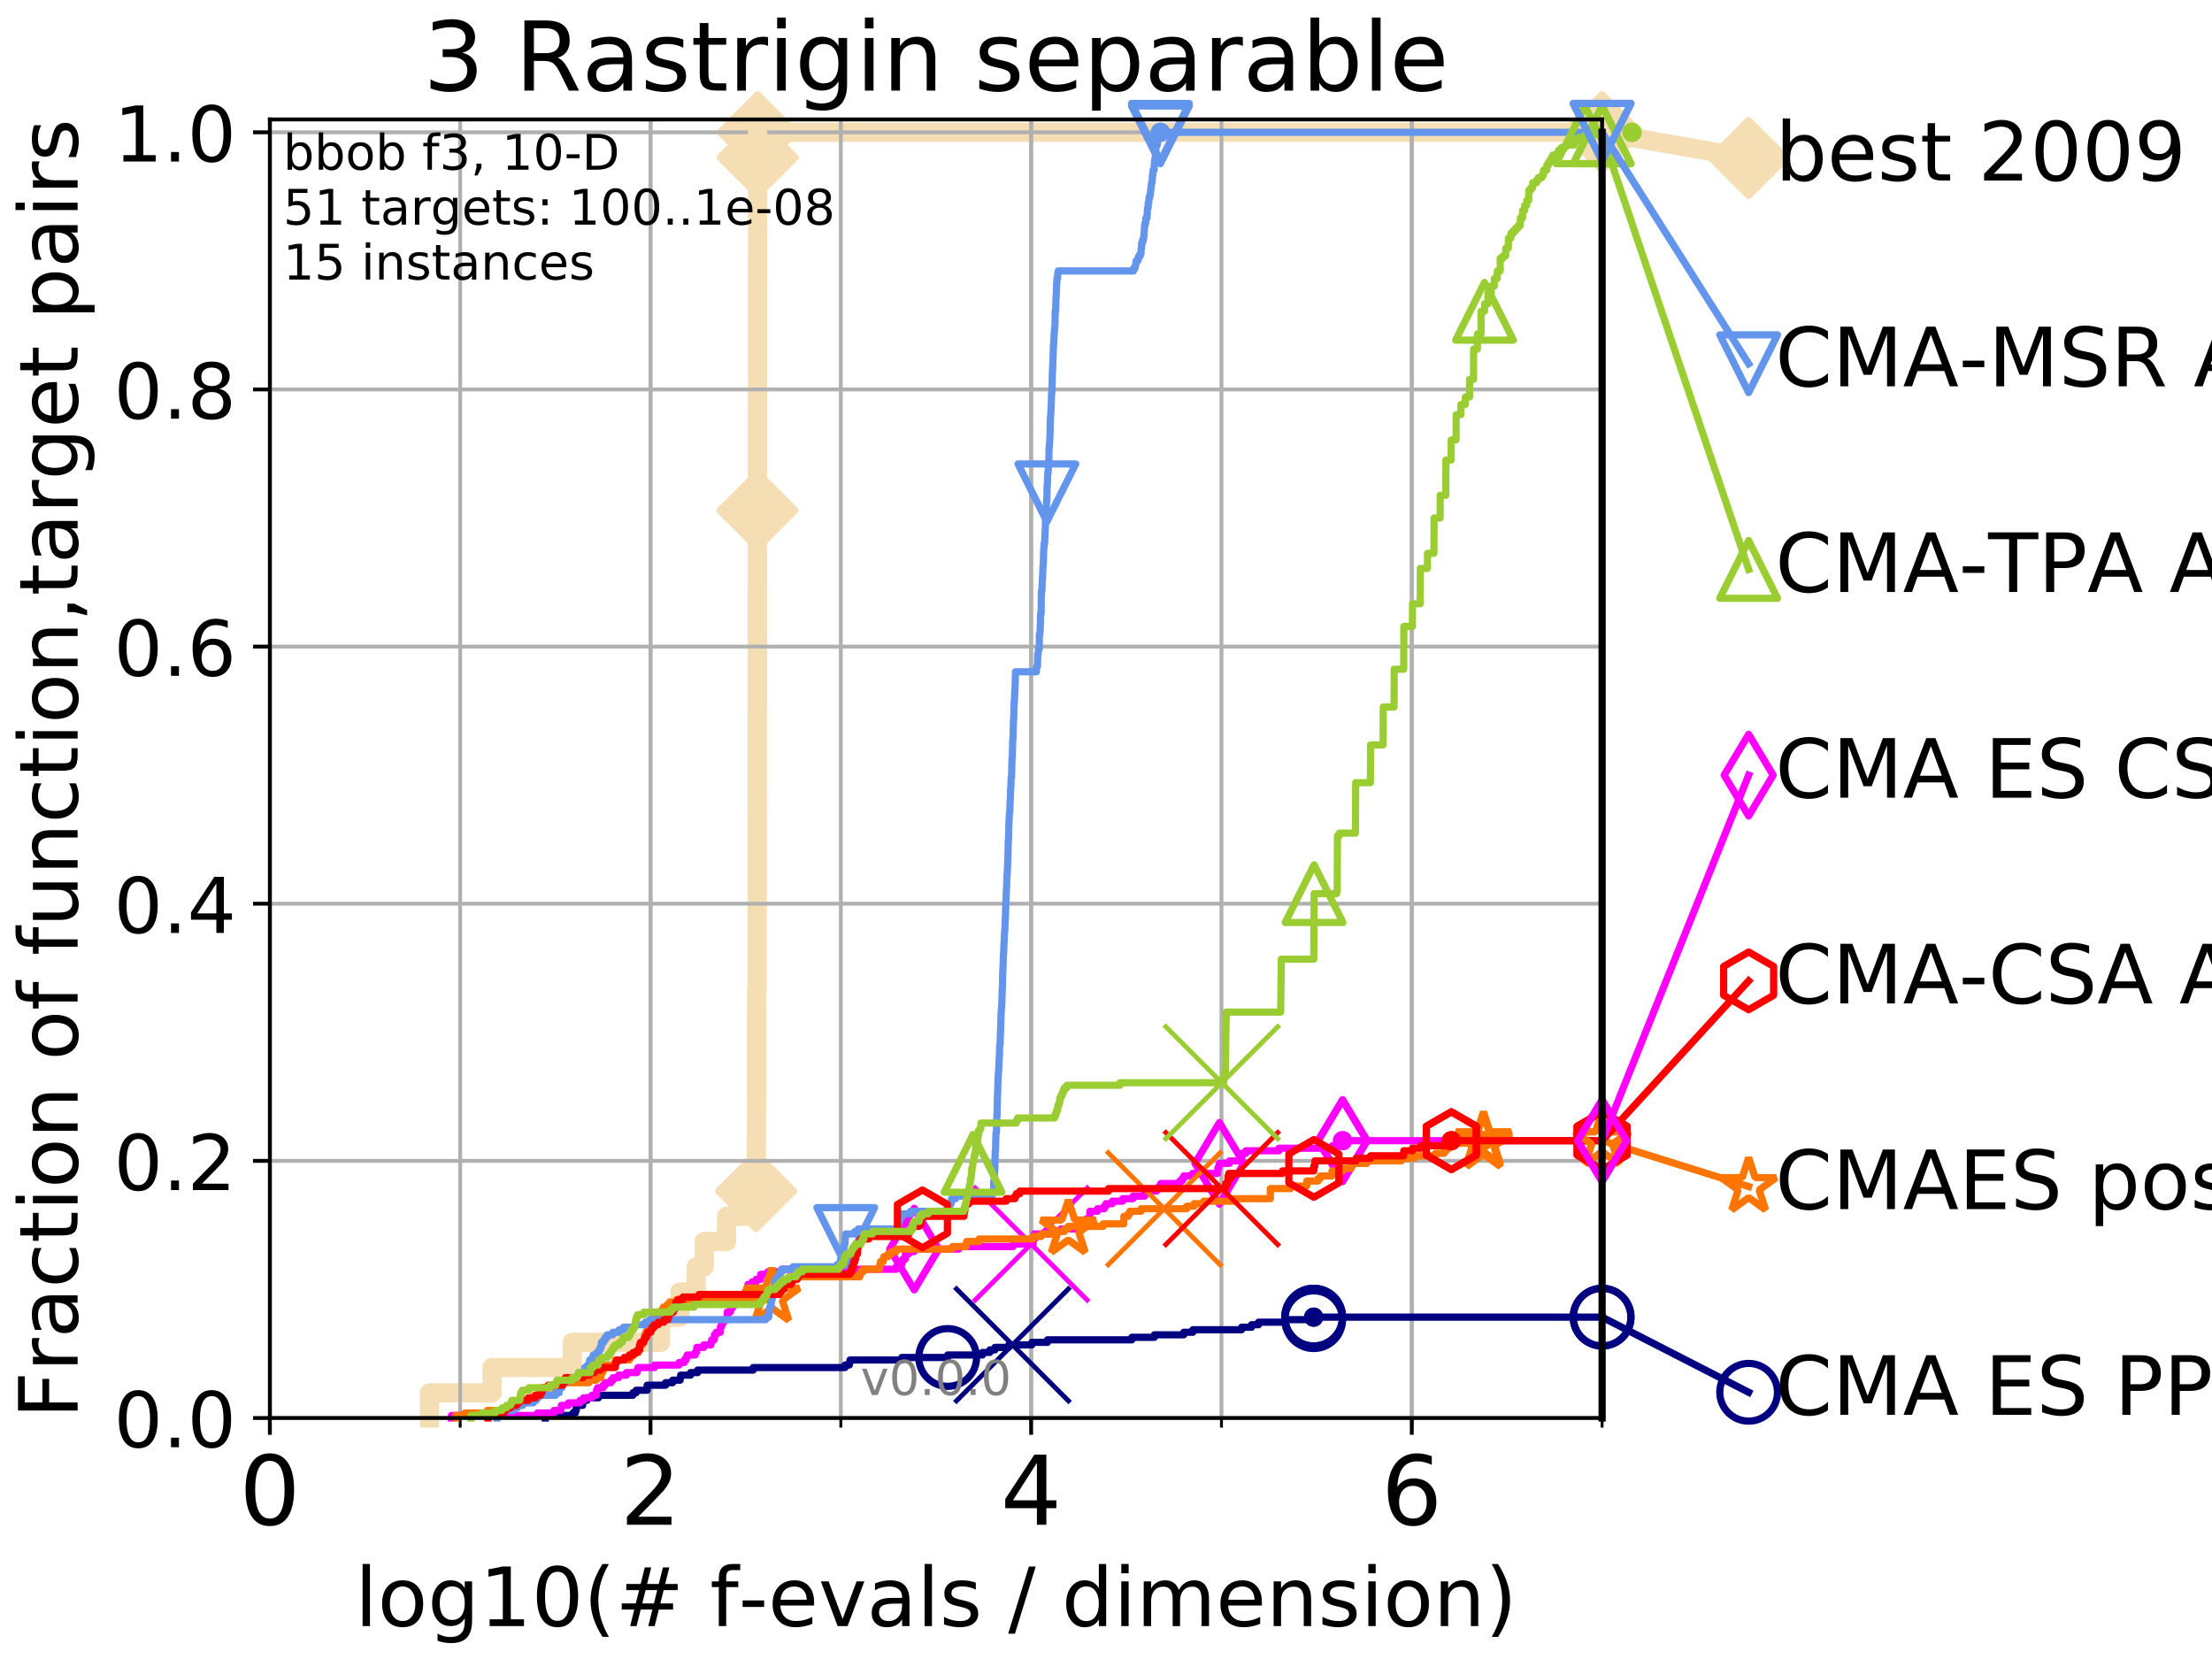 <?xml version="1.0" encoding="utf-8" standalone="no"?>
<!DOCTYPE svg PUBLIC "-//W3C//DTD SVG 1.1//EN"
  "http://www.w3.org/Graphics/SVG/1.1/DTD/svg11.dtd">
<!-- Created with matplotlib (http://matplotlib.org/) -->
<svg height="345pt" version="1.1" viewBox="0 0 460 345" width="460pt" xmlns="http://www.w3.org/2000/svg" xmlns:xlink="http://www.w3.org/1999/xlink">
 <defs>
  <style type="text/css">
*{stroke-linecap:butt;stroke-linejoin:round;}
  </style>
 </defs>
 <g id="figure_1">
  <g id="patch_1">
   <path d="M 0 345.6 
L 460.8 345.6 
L 460.8 0 
L 0 0 
z
" style="fill:#ffffff;"/>
  </g>
  <g id="axes_1">
   <g id="patch_2">
    <path d="M 56.12 294.88 
L 333.168 294.88 
L 333.168 24.84 
L 56.12 24.84 
z
" style="fill:#ffffff;"/>
   </g>
   <g id="line2d_1">
    <path d="M 89.32 294.88 
L 89.32 289.638 
L 102.32 289.638 
L 102.32 284.395 
L 119.003 284.395 
L 119.003 279.153 
L 137.362 279.153 
L 137.362 273.91 
L 141.388 273.91 
L 141.388 268.668 
L 144.787 268.668 
L 144.787 263.425 
L 146.453 263.425 
L 146.453 258.183 
L 151.081 258.183 
L 151.081 252.94 
L 157.237 252.94 
L 157.237 247.698 
L 157.241 247.698 
L 157.241 242.455 
L 157.294 242.455 
L 157.294 237.213 
L 157.318 237.213 
L 157.318 231.97 
L 157.327 231.97 
L 157.327 226.728 
L 157.332 226.728 
L 157.332 221.485 
L 157.337 221.485 
L 157.337 211 
L 157.347 211 
L 157.347 205.758 
L 157.46 205.758 
L 157.46 200.515 
L 157.465 200.515 
L 157.465 184.788 
L 157.47 184.788 
L 157.47 169.061 
L 157.484 169.061 
L 157.484 163.818 
L 157.493 163.818 
L 157.493 148.091 
L 157.498 148.091 
L 157.498 132.363 
L 157.503 132.363 
L 157.503 121.878 
L 157.512 121.878 
L 157.512 106.151 
L 157.517 106.151 
L 157.517 85.181 
L 157.526 85.181 
L 157.526 79.938 
L 157.531 79.938 
L 157.531 58.969 
L 157.536 58.969 
L 157.536 53.726 
L 157.541 53.726 
L 157.541 48.484 
L 157.545 48.484 
L 157.545 32.756 
L 157.555 32.756 
L 157.555 27.514 
L 333.168 27.514 
" style="fill:none;stroke:#f5deb3;stroke-linecap:square;stroke-width:4;"/>
   </g>
   <g id="line2d_2">
    <defs>
     <path d="M -0 7.778 
L 7.778 0 
L 0 -7.778 
L -7.778 -0 
z
" id="m0bf4dbfd5d" style="stroke:#f5deb3;stroke-linejoin:miter;stroke-width:1.5;"/>
    </defs>
    <g>
     <use style="fill:#f5deb3;stroke:#f5deb3;stroke-linejoin:miter;stroke-width:1.5;" x="157.241" xlink:href="#m0bf4dbfd5d" y="247.698"/>
     <use style="fill:#f5deb3;stroke:#f5deb3;stroke-linejoin:miter;stroke-width:1.5;" x="157.517" xlink:href="#m0bf4dbfd5d" y="106.151"/>
     <use style="fill:#f5deb3;stroke:#f5deb3;stroke-linejoin:miter;stroke-width:1.5;" x="157.555" xlink:href="#m0bf4dbfd5d" y="32.756"/>
     <use style="fill:#f5deb3;stroke:#f5deb3;stroke-linejoin:miter;stroke-width:1.5;" x="157.555" xlink:href="#m0bf4dbfd5d" y="27.514"/>
     <use style="fill:#f5deb3;stroke:#f5deb3;stroke-linejoin:miter;stroke-width:1.5;" x="333.168" xlink:href="#m0bf4dbfd5d" y="27.514"/>
    </g>
   </g>
   <g id="line2d_3">
    <path style="fill:none;stroke:#f5deb3;stroke-linecap:square;stroke-width:4;"/>
    <g/>
   </g>
   <g id="line2d_4">
    <path d="M 333.168 27.514 
L 363.643 32.861 
" style="fill:none;stroke:#f5deb3;stroke-linecap:square;stroke-width:4;"/>
    <g>
     <use style="fill:#f5deb3;stroke:#f5deb3;stroke-linejoin:miter;stroke-width:1.5;" x="333.168" xlink:href="#m0bf4dbfd5d" y="27.514"/>
     <use style="fill:#f5deb3;stroke:#f5deb3;stroke-linejoin:miter;stroke-width:1.5;" x="363.643" xlink:href="#m0bf4dbfd5d" y="32.861"/>
    </g>
   </g>
   <g id="matplotlib.axis_1">
    <g id="xtick_1">
     <g id="line2d_5">
      <path clip-path="url(#p5b3a53022b)" d="M 56.12 294.88 
L 56.12 24.84 
" style="fill:none;stroke:#b0b0b0;stroke-linecap:square;stroke-width:0.8;"/>
     </g>
     <g id="line2d_6">
      <defs>
       <path d="M 0 0 
L 0 3.5 
" id="m06586e6116" style="stroke:#000000;stroke-width:0.8;"/>
      </defs>
      <g>
       <use style="stroke:#000000;stroke-width:0.8;" x="56.12" xlink:href="#m06586e6116" y="294.88"/>
      </g>
     </g>
     <g id="text_1">
      <!-- 0 -->
      <defs>
       <path d="M 31.781 66.406 
Q 24.172 66.406 20.328 58.906 
Q 16.5 51.422 16.5 36.375 
Q 16.5 21.391 20.328 13.891 
Q 24.172 6.391 31.781 6.391 
Q 39.453 6.391 43.281 13.891 
Q 47.125 21.391 47.125 36.375 
Q 47.125 51.422 43.281 58.906 
Q 39.453 66.406 31.781 66.406 
z
M 31.781 74.219 
Q 44.047 74.219 50.516 64.516 
Q 56.984 54.828 56.984 36.375 
Q 56.984 17.969 50.516 8.266 
Q 44.047 -1.422 31.781 -1.422 
Q 19.531 -1.422 13.062 8.266 
Q 6.594 17.969 6.594 36.375 
Q 6.594 54.828 13.062 64.516 
Q 19.531 74.219 31.781 74.219 
z
" id="DejaVuSans-30"/>
      </defs>
      <g transform="translate(49.758 317.077)scale(0.2 -0.2)">
       <use xlink:href="#DejaVuSans-30"/>
      </g>
     </g>
    </g>
    <g id="xtick_2">
     <g id="line2d_7">
      <path clip-path="url(#p5b3a53022b)" d="M 135.277 294.88 
L 135.277 24.84 
" style="fill:none;stroke:#b0b0b0;stroke-linecap:square;stroke-width:0.8;"/>
     </g>
     <g id="line2d_8">
      <g>
       <use style="stroke:#000000;stroke-width:0.8;" x="135.277" xlink:href="#m06586e6116" y="294.88"/>
      </g>
     </g>
     <g id="text_2">
      <!-- 2 -->
      <defs>
       <path d="M 19.188 8.297 
L 53.609 8.297 
L 53.609 0 
L 7.328 0 
L 7.328 8.297 
Q 12.938 14.109 22.625 23.891 
Q 32.328 33.688 34.812 36.531 
Q 39.547 41.844 41.422 45.531 
Q 43.312 49.219 43.312 52.781 
Q 43.312 58.594 39.234 62.25 
Q 35.156 65.922 28.609 65.922 
Q 23.969 65.922 18.812 64.312 
Q 13.672 62.703 7.812 59.422 
L 7.812 69.391 
Q 13.766 71.781 18.938 73 
Q 24.125 74.219 28.422 74.219 
Q 39.75 74.219 46.484 68.547 
Q 53.219 62.891 53.219 53.422 
Q 53.219 48.922 51.531 44.891 
Q 49.859 40.875 45.406 35.406 
Q 44.188 33.984 37.641 27.219 
Q 31.109 20.453 19.188 8.297 
z
" id="DejaVuSans-32"/>
      </defs>
      <g transform="translate(128.914 317.077)scale(0.2 -0.2)">
       <use xlink:href="#DejaVuSans-32"/>
      </g>
     </g>
    </g>
    <g id="xtick_3">
     <g id="line2d_9">
      <path clip-path="url(#p5b3a53022b)" d="M 214.433 294.88 
L 214.433 24.84 
" style="fill:none;stroke:#b0b0b0;stroke-linecap:square;stroke-width:0.8;"/>
     </g>
     <g id="line2d_10">
      <g>
       <use style="stroke:#000000;stroke-width:0.8;" x="214.433" xlink:href="#m06586e6116" y="294.88"/>
      </g>
     </g>
     <g id="text_3">
      <!-- 4 -->
      <defs>
       <path d="M 37.797 64.312 
L 12.891 25.391 
L 37.797 25.391 
z
M 35.203 72.906 
L 47.609 72.906 
L 47.609 25.391 
L 58.016 25.391 
L 58.016 17.188 
L 47.609 17.188 
L 47.609 0 
L 37.797 0 
L 37.797 17.188 
L 4.891 17.188 
L 4.891 26.703 
z
" id="DejaVuSans-34"/>
      </defs>
      <g transform="translate(208.071 317.077)scale(0.2 -0.2)">
       <use xlink:href="#DejaVuSans-34"/>
      </g>
     </g>
    </g>
    <g id="xtick_4">
     <g id="line2d_11">
      <path clip-path="url(#p5b3a53022b)" d="M 293.59 294.88 
L 293.59 24.84 
" style="fill:none;stroke:#b0b0b0;stroke-linecap:square;stroke-width:0.8;"/>
     </g>
     <g id="line2d_12">
      <g>
       <use style="stroke:#000000;stroke-width:0.8;" x="293.59" xlink:href="#m06586e6116" y="294.88"/>
      </g>
     </g>
     <g id="text_4">
      <!-- 6 -->
      <defs>
       <path d="M 33.016 40.375 
Q 26.375 40.375 22.484 35.828 
Q 18.609 31.297 18.609 23.391 
Q 18.609 15.531 22.484 10.953 
Q 26.375 6.391 33.016 6.391 
Q 39.656 6.391 43.531 10.953 
Q 47.406 15.531 47.406 23.391 
Q 47.406 31.297 43.531 35.828 
Q 39.656 40.375 33.016 40.375 
z
M 52.594 71.297 
L 52.594 62.312 
Q 48.875 64.062 45.094 64.984 
Q 41.312 65.922 37.594 65.922 
Q 27.828 65.922 22.672 59.328 
Q 17.531 52.734 16.797 39.406 
Q 19.672 43.656 24.016 45.922 
Q 28.375 48.188 33.594 48.188 
Q 44.578 48.188 50.953 41.516 
Q 57.328 34.859 57.328 23.391 
Q 57.328 12.156 50.688 5.359 
Q 44.047 -1.422 33.016 -1.422 
Q 20.359 -1.422 13.672 8.266 
Q 6.984 17.969 6.984 36.375 
Q 6.984 53.656 15.188 63.938 
Q 23.391 74.219 37.203 74.219 
Q 40.922 74.219 44.703 73.484 
Q 48.484 72.75 52.594 71.297 
z
" id="DejaVuSans-36"/>
      </defs>
      <g transform="translate(287.227 317.077)scale(0.2 -0.2)">
       <use xlink:href="#DejaVuSans-36"/>
      </g>
     </g>
    </g>
    <g id="xtick_5">
     <g id="line2d_13">
      <path clip-path="url(#p5b3a53022b)" d="M 56.12 294.88 
L 56.12 24.84 
" style="fill:none;stroke:#b0b0b0;stroke-linecap:square;stroke-width:0.8;"/>
     </g>
     <g id="line2d_14">
      <defs>
       <path d="M 0 0 
L 0 2 
" id="m76e5fdfb69" style="stroke:#000000;stroke-width:0.6;"/>
      </defs>
      <g>
       <use style="stroke:#000000;stroke-width:0.6;" x="56.12" xlink:href="#m76e5fdfb69" y="294.88"/>
      </g>
     </g>
    </g>
    <g id="xtick_6">
     <g id="line2d_15">
      <path clip-path="url(#p5b3a53022b)" d="M 95.698 294.88 
L 95.698 24.84 
" style="fill:none;stroke:#b0b0b0;stroke-linecap:square;stroke-width:0.8;"/>
     </g>
     <g id="line2d_16">
      <g>
       <use style="stroke:#000000;stroke-width:0.6;" x="95.698" xlink:href="#m76e5fdfb69" y="294.88"/>
      </g>
     </g>
    </g>
    <g id="xtick_7">
     <g id="line2d_17">
      <path clip-path="url(#p5b3a53022b)" d="M 135.277 294.88 
L 135.277 24.84 
" style="fill:none;stroke:#b0b0b0;stroke-linecap:square;stroke-width:0.8;"/>
     </g>
     <g id="line2d_18">
      <g>
       <use style="stroke:#000000;stroke-width:0.6;" x="135.277" xlink:href="#m76e5fdfb69" y="294.88"/>
      </g>
     </g>
    </g>
    <g id="xtick_8">
     <g id="line2d_19">
      <path clip-path="url(#p5b3a53022b)" d="M 174.855 294.88 
L 174.855 24.84 
" style="fill:none;stroke:#b0b0b0;stroke-linecap:square;stroke-width:0.8;"/>
     </g>
     <g id="line2d_20">
      <g>
       <use style="stroke:#000000;stroke-width:0.6;" x="174.855" xlink:href="#m76e5fdfb69" y="294.88"/>
      </g>
     </g>
    </g>
    <g id="xtick_9">
     <g id="line2d_21">
      <path clip-path="url(#p5b3a53022b)" d="M 214.433 294.88 
L 214.433 24.84 
" style="fill:none;stroke:#b0b0b0;stroke-linecap:square;stroke-width:0.8;"/>
     </g>
     <g id="line2d_22">
      <g>
       <use style="stroke:#000000;stroke-width:0.6;" x="214.433" xlink:href="#m76e5fdfb69" y="294.88"/>
      </g>
     </g>
    </g>
    <g id="xtick_10">
     <g id="line2d_23">
      <path clip-path="url(#p5b3a53022b)" d="M 254.011 294.88 
L 254.011 24.84 
" style="fill:none;stroke:#b0b0b0;stroke-linecap:square;stroke-width:0.8;"/>
     </g>
     <g id="line2d_24">
      <g>
       <use style="stroke:#000000;stroke-width:0.6;" x="254.011" xlink:href="#m76e5fdfb69" y="294.88"/>
      </g>
     </g>
    </g>
    <g id="xtick_11">
     <g id="line2d_25">
      <path clip-path="url(#p5b3a53022b)" d="M 293.59 294.88 
L 293.59 24.84 
" style="fill:none;stroke:#b0b0b0;stroke-linecap:square;stroke-width:0.8;"/>
     </g>
     <g id="line2d_26">
      <g>
       <use style="stroke:#000000;stroke-width:0.6;" x="293.59" xlink:href="#m76e5fdfb69" y="294.88"/>
      </g>
     </g>
    </g>
    <g id="xtick_12">
     <g id="line2d_27">
      <path clip-path="url(#p5b3a53022b)" d="M 333.168 294.88 
L 333.168 24.84 
" style="fill:none;stroke:#b0b0b0;stroke-linecap:square;stroke-width:0.8;"/>
     </g>
     <g id="line2d_28">
      <g>
       <use style="stroke:#000000;stroke-width:0.6;" x="333.168" xlink:href="#m76e5fdfb69" y="294.88"/>
      </g>
     </g>
    </g>
    <g id="text_5">
     <!-- log10(# f-evals / dimension) -->
     <defs>
      <path d="M 9.422 75.984 
L 18.406 75.984 
L 18.406 0 
L 9.422 0 
z
" id="DejaVuSans-6c"/>
      <path d="M 30.609 48.391 
Q 23.391 48.391 19.188 42.75 
Q 14.984 37.109 14.984 27.297 
Q 14.984 17.484 19.156 11.844 
Q 23.344 6.203 30.609 6.203 
Q 37.797 6.203 41.984 11.859 
Q 46.188 17.531 46.188 27.297 
Q 46.188 37.016 41.984 42.703 
Q 37.797 48.391 30.609 48.391 
z
M 30.609 56 
Q 42.328 56 49.016 48.375 
Q 55.719 40.766 55.719 27.297 
Q 55.719 13.875 49.016 6.219 
Q 42.328 -1.422 30.609 -1.422 
Q 18.844 -1.422 12.172 6.219 
Q 5.516 13.875 5.516 27.297 
Q 5.516 40.766 12.172 48.375 
Q 18.844 56 30.609 56 
z
" id="DejaVuSans-6f"/>
      <path d="M 45.406 27.984 
Q 45.406 37.75 41.375 43.109 
Q 37.359 48.484 30.078 48.484 
Q 22.859 48.484 18.828 43.109 
Q 14.797 37.75 14.797 27.984 
Q 14.797 18.266 18.828 12.891 
Q 22.859 7.516 30.078 7.516 
Q 37.359 7.516 41.375 12.891 
Q 45.406 18.266 45.406 27.984 
z
M 54.391 6.781 
Q 54.391 -7.172 48.188 -13.984 
Q 42 -20.797 29.203 -20.797 
Q 24.469 -20.797 20.266 -20.094 
Q 16.062 -19.391 12.109 -17.922 
L 12.109 -9.188 
Q 16.062 -11.328 19.922 -12.344 
Q 23.781 -13.375 27.781 -13.375 
Q 36.625 -13.375 41.016 -8.766 
Q 45.406 -4.156 45.406 5.172 
L 45.406 9.625 
Q 42.625 4.781 38.281 2.391 
Q 33.938 0 27.875 0 
Q 17.828 0 11.672 7.656 
Q 5.516 15.328 5.516 27.984 
Q 5.516 40.672 11.672 48.328 
Q 17.828 56 27.875 56 
Q 33.938 56 38.281 53.609 
Q 42.625 51.219 45.406 46.391 
L 45.406 54.688 
L 54.391 54.688 
z
" id="DejaVuSans-67"/>
      <path d="M 12.406 8.297 
L 28.516 8.297 
L 28.516 63.922 
L 10.984 60.406 
L 10.984 69.391 
L 28.422 72.906 
L 38.281 72.906 
L 38.281 8.297 
L 54.391 8.297 
L 54.391 0 
L 12.406 0 
z
" id="DejaVuSans-31"/>
      <path d="M 31 75.875 
Q 24.469 64.656 21.281 53.656 
Q 18.109 42.672 18.109 31.391 
Q 18.109 20.125 21.312 9.062 
Q 24.516 -2 31 -13.188 
L 23.188 -13.188 
Q 15.875 -1.703 12.234 9.375 
Q 8.594 20.453 8.594 31.391 
Q 8.594 42.281 12.203 53.312 
Q 15.828 64.359 23.188 75.875 
z
" id="DejaVuSans-28"/>
      <path d="M 51.125 44 
L 36.922 44 
L 32.812 27.688 
L 47.125 27.688 
z
M 43.797 71.781 
L 38.719 51.516 
L 52.984 51.516 
L 58.109 71.781 
L 65.922 71.781 
L 60.891 51.516 
L 76.125 51.516 
L 76.125 44 
L 58.984 44 
L 54.984 27.688 
L 70.516 27.688 
L 70.516 20.219 
L 53.078 20.219 
L 48 0 
L 40.188 0 
L 45.219 20.219 
L 30.906 20.219 
L 25.875 0 
L 18.016 0 
L 23.094 20.219 
L 7.719 20.219 
L 7.719 27.688 
L 24.906 27.688 
L 29 44 
L 13.281 44 
L 13.281 51.516 
L 30.906 51.516 
L 35.891 71.781 
z
" id="DejaVuSans-23"/>
      <path id="DejaVuSans-20"/>
      <path d="M 37.109 75.984 
L 37.109 68.5 
L 28.516 68.5 
Q 23.688 68.5 21.797 66.547 
Q 19.922 64.594 19.922 59.516 
L 19.922 54.688 
L 34.719 54.688 
L 34.719 47.703 
L 19.922 47.703 
L 19.922 0 
L 10.891 0 
L 10.891 47.703 
L 2.297 47.703 
L 2.297 54.688 
L 10.891 54.688 
L 10.891 58.5 
Q 10.891 67.625 15.141 71.797 
Q 19.391 75.984 28.609 75.984 
z
" id="DejaVuSans-66"/>
      <path d="M 4.891 31.391 
L 31.203 31.391 
L 31.203 23.391 
L 4.891 23.391 
z
" id="DejaVuSans-2d"/>
      <path d="M 56.203 29.594 
L 56.203 25.203 
L 14.891 25.203 
Q 15.484 15.922 20.484 11.062 
Q 25.484 6.203 34.422 6.203 
Q 39.594 6.203 44.453 7.469 
Q 49.312 8.734 54.109 11.281 
L 54.109 2.781 
Q 49.266 0.734 44.188 -0.344 
Q 39.109 -1.422 33.891 -1.422 
Q 20.797 -1.422 13.156 6.188 
Q 5.516 13.812 5.516 26.812 
Q 5.516 40.234 12.766 48.109 
Q 20.016 56 32.328 56 
Q 43.359 56 49.781 48.891 
Q 56.203 41.797 56.203 29.594 
z
M 47.219 32.234 
Q 47.125 39.594 43.094 43.984 
Q 39.062 48.391 32.422 48.391 
Q 24.906 48.391 20.391 44.141 
Q 15.875 39.891 15.188 32.172 
z
" id="DejaVuSans-65"/>
      <path d="M 2.984 54.688 
L 12.5 54.688 
L 29.594 8.797 
L 46.688 54.688 
L 56.203 54.688 
L 35.688 0 
L 23.484 0 
z
" id="DejaVuSans-76"/>
      <path d="M 34.281 27.484 
Q 23.391 27.484 19.188 25 
Q 14.984 22.516 14.984 16.5 
Q 14.984 11.719 18.141 8.906 
Q 21.297 6.109 26.703 6.109 
Q 34.188 6.109 38.703 11.406 
Q 43.219 16.703 43.219 25.484 
L 43.219 27.484 
z
M 52.203 31.203 
L 52.203 0 
L 43.219 0 
L 43.219 8.297 
Q 40.141 3.328 35.547 0.953 
Q 30.953 -1.422 24.312 -1.422 
Q 15.922 -1.422 10.953 3.297 
Q 6 8.016 6 15.922 
Q 6 25.141 12.172 29.828 
Q 18.359 34.516 30.609 34.516 
L 43.219 34.516 
L 43.219 35.406 
Q 43.219 41.609 39.141 45 
Q 35.062 48.391 27.688 48.391 
Q 23 48.391 18.547 47.266 
Q 14.109 46.141 10.016 43.891 
L 10.016 52.203 
Q 14.938 54.109 19.578 55.047 
Q 24.219 56 28.609 56 
Q 40.484 56 46.344 49.844 
Q 52.203 43.703 52.203 31.203 
z
" id="DejaVuSans-61"/>
      <path d="M 44.281 53.078 
L 44.281 44.578 
Q 40.484 46.531 36.375 47.5 
Q 32.281 48.484 27.875 48.484 
Q 21.188 48.484 17.844 46.438 
Q 14.5 44.391 14.5 40.281 
Q 14.5 37.156 16.891 35.375 
Q 19.281 33.594 26.516 31.984 
L 29.594 31.297 
Q 39.156 29.25 43.188 25.516 
Q 47.219 21.781 47.219 15.094 
Q 47.219 7.469 41.188 3.016 
Q 35.156 -1.422 24.609 -1.422 
Q 20.219 -1.422 15.453 -0.562 
Q 10.688 0.297 5.422 2 
L 5.422 11.281 
Q 10.406 8.688 15.234 7.391 
Q 20.062 6.109 24.812 6.109 
Q 31.156 6.109 34.562 8.281 
Q 37.984 10.453 37.984 14.406 
Q 37.984 18.062 35.516 20.016 
Q 33.062 21.969 24.703 23.781 
L 21.578 24.516 
Q 13.234 26.266 9.516 29.906 
Q 5.812 33.547 5.812 39.891 
Q 5.812 47.609 11.281 51.797 
Q 16.75 56 26.812 56 
Q 31.781 56 36.172 55.266 
Q 40.578 54.547 44.281 53.078 
z
" id="DejaVuSans-73"/>
      <path d="M 25.391 72.906 
L 33.688 72.906 
L 8.297 -9.281 
L 0 -9.281 
z
" id="DejaVuSans-2f"/>
      <path d="M 45.406 46.391 
L 45.406 75.984 
L 54.391 75.984 
L 54.391 0 
L 45.406 0 
L 45.406 8.203 
Q 42.578 3.328 38.25 0.953 
Q 33.938 -1.422 27.875 -1.422 
Q 17.969 -1.422 11.734 6.484 
Q 5.516 14.406 5.516 27.297 
Q 5.516 40.188 11.734 48.094 
Q 17.969 56 27.875 56 
Q 33.938 56 38.25 53.625 
Q 42.578 51.266 45.406 46.391 
z
M 14.797 27.297 
Q 14.797 17.391 18.875 11.75 
Q 22.953 6.109 30.078 6.109 
Q 37.203 6.109 41.297 11.75 
Q 45.406 17.391 45.406 27.297 
Q 45.406 37.203 41.297 42.844 
Q 37.203 48.484 30.078 48.484 
Q 22.953 48.484 18.875 42.844 
Q 14.797 37.203 14.797 27.297 
z
" id="DejaVuSans-64"/>
      <path d="M 9.422 54.688 
L 18.406 54.688 
L 18.406 0 
L 9.422 0 
z
M 9.422 75.984 
L 18.406 75.984 
L 18.406 64.594 
L 9.422 64.594 
z
" id="DejaVuSans-69"/>
      <path d="M 52 44.188 
Q 55.375 50.25 60.062 53.125 
Q 64.75 56 71.094 56 
Q 79.641 56 84.281 50.016 
Q 88.922 44.047 88.922 33.016 
L 88.922 0 
L 79.891 0 
L 79.891 32.719 
Q 79.891 40.578 77.094 44.375 
Q 74.312 48.188 68.609 48.188 
Q 61.625 48.188 57.562 43.547 
Q 53.516 38.922 53.516 30.906 
L 53.516 0 
L 44.484 0 
L 44.484 32.719 
Q 44.484 40.625 41.703 44.406 
Q 38.922 48.188 33.109 48.188 
Q 26.219 48.188 22.156 43.531 
Q 18.109 38.875 18.109 30.906 
L 18.109 0 
L 9.078 0 
L 9.078 54.688 
L 18.109 54.688 
L 18.109 46.188 
Q 21.188 51.219 25.484 53.609 
Q 29.781 56 35.688 56 
Q 41.656 56 45.828 52.969 
Q 50 49.953 52 44.188 
z
" id="DejaVuSans-6d"/>
      <path d="M 54.891 33.016 
L 54.891 0 
L 45.906 0 
L 45.906 32.719 
Q 45.906 40.484 42.875 44.328 
Q 39.844 48.188 33.797 48.188 
Q 26.516 48.188 22.312 43.547 
Q 18.109 38.922 18.109 30.906 
L 18.109 0 
L 9.078 0 
L 9.078 54.688 
L 18.109 54.688 
L 18.109 46.188 
Q 21.344 51.125 25.703 53.562 
Q 30.078 56 35.797 56 
Q 45.219 56 50.047 50.172 
Q 54.891 44.344 54.891 33.016 
z
" id="DejaVuSans-6e"/>
      <path d="M 8.016 75.875 
L 15.828 75.875 
Q 23.141 64.359 26.781 53.312 
Q 30.422 42.281 30.422 31.391 
Q 30.422 20.453 26.781 9.375 
Q 23.141 -1.703 15.828 -13.188 
L 8.016 -13.188 
Q 14.5 -2 17.703 9.062 
Q 20.906 20.125 20.906 31.391 
Q 20.906 42.672 17.703 53.656 
Q 14.5 64.656 8.016 75.875 
z
" id="DejaVuSans-29"/>
     </defs>
     <g transform="translate(73.803 338.154)scale(0.17 -0.17)">
      <use xlink:href="#DejaVuSans-6c"/>
      <use x="27.783" xlink:href="#DejaVuSans-6f"/>
      <use x="88.965" xlink:href="#DejaVuSans-67"/>
      <use x="152.441" xlink:href="#DejaVuSans-31"/>
      <use x="216.064" xlink:href="#DejaVuSans-30"/>
      <use x="279.688" xlink:href="#DejaVuSans-28"/>
      <use x="318.701" xlink:href="#DejaVuSans-23"/>
      <use x="402.49" xlink:href="#DejaVuSans-20"/>
      <use x="434.277" xlink:href="#DejaVuSans-66"/>
      <use x="469.404" xlink:href="#DejaVuSans-2d"/>
      <use x="505.488" xlink:href="#DejaVuSans-65"/>
      <use x="567.012" xlink:href="#DejaVuSans-76"/>
      <use x="626.191" xlink:href="#DejaVuSans-61"/>
      <use x="687.471" xlink:href="#DejaVuSans-6c"/>
      <use x="715.254" xlink:href="#DejaVuSans-73"/>
      <use x="767.354" xlink:href="#DejaVuSans-20"/>
      <use x="799.141" xlink:href="#DejaVuSans-2f"/>
      <use x="832.832" xlink:href="#DejaVuSans-20"/>
      <use x="864.619" xlink:href="#DejaVuSans-64"/>
      <use x="928.096" xlink:href="#DejaVuSans-69"/>
      <use x="955.879" xlink:href="#DejaVuSans-6d"/>
      <use x="1053.291" xlink:href="#DejaVuSans-65"/>
      <use x="1114.814" xlink:href="#DejaVuSans-6e"/>
      <use x="1178.193" xlink:href="#DejaVuSans-73"/>
      <use x="1230.293" xlink:href="#DejaVuSans-69"/>
      <use x="1258.076" xlink:href="#DejaVuSans-6f"/>
      <use x="1319.258" xlink:href="#DejaVuSans-6e"/>
      <use x="1382.637" xlink:href="#DejaVuSans-29"/>
     </g>
    </g>
   </g>
   <g id="matplotlib.axis_2">
    <g id="ytick_1">
     <g id="line2d_29">
      <path clip-path="url(#p5b3a53022b)" d="M 56.12 294.88 
L 333.168 294.88 
" style="fill:none;stroke:#b0b0b0;stroke-linecap:square;stroke-width:0.8;"/>
     </g>
     <g id="line2d_30">
      <defs>
       <path d="M 0 0 
L -3.5 0 
" id="mf55677813e" style="stroke:#000000;stroke-width:0.8;"/>
      </defs>
      <g>
       <use style="stroke:#000000;stroke-width:0.8;" x="56.12" xlink:href="#mf55677813e" y="294.88"/>
      </g>
     </g>
     <g id="text_6">
      <!-- 0.0 -->
      <defs>
       <path d="M 10.688 12.406 
L 21 12.406 
L 21 0 
L 10.688 0 
z
" id="DejaVuSans-2e"/>
      </defs>
      <g transform="translate(23.675 300.959)scale(0.16 -0.16)">
       <use xlink:href="#DejaVuSans-30"/>
       <use x="63.623" xlink:href="#DejaVuSans-2e"/>
       <use x="95.41" xlink:href="#DejaVuSans-30"/>
      </g>
     </g>
    </g>
    <g id="ytick_2">
     <g id="line2d_31">
      <path clip-path="url(#p5b3a53022b)" d="M 56.12 241.407 
L 333.168 241.407 
" style="fill:none;stroke:#b0b0b0;stroke-linecap:square;stroke-width:0.8;"/>
     </g>
     <g id="line2d_32">
      <g>
       <use style="stroke:#000000;stroke-width:0.8;" x="56.12" xlink:href="#mf55677813e" y="241.407"/>
      </g>
     </g>
     <g id="text_7">
      <!-- 0.2 -->
      <g transform="translate(23.675 247.485)scale(0.16 -0.16)">
       <use xlink:href="#DejaVuSans-30"/>
       <use x="63.623" xlink:href="#DejaVuSans-2e"/>
       <use x="95.41" xlink:href="#DejaVuSans-32"/>
      </g>
     </g>
    </g>
    <g id="ytick_3">
     <g id="line2d_33">
      <path clip-path="url(#p5b3a53022b)" d="M 56.12 187.933 
L 333.168 187.933 
" style="fill:none;stroke:#b0b0b0;stroke-linecap:square;stroke-width:0.8;"/>
     </g>
     <g id="line2d_34">
      <g>
       <use style="stroke:#000000;stroke-width:0.8;" x="56.12" xlink:href="#mf55677813e" y="187.933"/>
      </g>
     </g>
     <g id="text_8">
      <!-- 0.4 -->
      <g transform="translate(23.675 194.012)scale(0.16 -0.16)">
       <use xlink:href="#DejaVuSans-30"/>
       <use x="63.623" xlink:href="#DejaVuSans-2e"/>
       <use x="95.41" xlink:href="#DejaVuSans-34"/>
      </g>
     </g>
    </g>
    <g id="ytick_4">
     <g id="line2d_35">
      <path clip-path="url(#p5b3a53022b)" d="M 56.12 134.46 
L 333.168 134.46 
" style="fill:none;stroke:#b0b0b0;stroke-linecap:square;stroke-width:0.8;"/>
     </g>
     <g id="line2d_36">
      <g>
       <use style="stroke:#000000;stroke-width:0.8;" x="56.12" xlink:href="#mf55677813e" y="134.46"/>
      </g>
     </g>
     <g id="text_9">
      <!-- 0.6 -->
      <g transform="translate(23.675 140.539)scale(0.16 -0.16)">
       <use xlink:href="#DejaVuSans-30"/>
       <use x="63.623" xlink:href="#DejaVuSans-2e"/>
       <use x="95.41" xlink:href="#DejaVuSans-36"/>
      </g>
     </g>
    </g>
    <g id="ytick_5">
     <g id="line2d_37">
      <path clip-path="url(#p5b3a53022b)" d="M 56.12 80.987 
L 333.168 80.987 
" style="fill:none;stroke:#b0b0b0;stroke-linecap:square;stroke-width:0.8;"/>
     </g>
     <g id="line2d_38">
      <g>
       <use style="stroke:#000000;stroke-width:0.8;" x="56.12" xlink:href="#mf55677813e" y="80.987"/>
      </g>
     </g>
     <g id="text_10">
      <!-- 0.8 -->
      <defs>
       <path d="M 31.781 34.625 
Q 24.75 34.625 20.719 30.859 
Q 16.703 27.094 16.703 20.516 
Q 16.703 13.922 20.719 10.156 
Q 24.75 6.391 31.781 6.391 
Q 38.812 6.391 42.859 10.172 
Q 46.922 13.969 46.922 20.516 
Q 46.922 27.094 42.891 30.859 
Q 38.875 34.625 31.781 34.625 
z
M 21.922 38.812 
Q 15.578 40.375 12.031 44.719 
Q 8.5 49.078 8.5 55.328 
Q 8.5 64.062 14.719 69.141 
Q 20.953 74.219 31.781 74.219 
Q 42.672 74.219 48.875 69.141 
Q 55.078 64.062 55.078 55.328 
Q 55.078 49.078 51.531 44.719 
Q 48 40.375 41.703 38.812 
Q 48.828 37.156 52.797 32.312 
Q 56.781 27.484 56.781 20.516 
Q 56.781 9.906 50.312 4.234 
Q 43.844 -1.422 31.781 -1.422 
Q 19.734 -1.422 13.25 4.234 
Q 6.781 9.906 6.781 20.516 
Q 6.781 27.484 10.781 32.312 
Q 14.797 37.156 21.922 38.812 
z
M 18.312 54.391 
Q 18.312 48.734 21.844 45.562 
Q 25.391 42.391 31.781 42.391 
Q 38.141 42.391 41.719 45.562 
Q 45.312 48.734 45.312 54.391 
Q 45.312 60.062 41.719 63.234 
Q 38.141 66.406 31.781 66.406 
Q 25.391 66.406 21.844 63.234 
Q 18.312 60.062 18.312 54.391 
z
" id="DejaVuSans-38"/>
      </defs>
      <g transform="translate(23.675 87.066)scale(0.16 -0.16)">
       <use xlink:href="#DejaVuSans-30"/>
       <use x="63.623" xlink:href="#DejaVuSans-2e"/>
       <use x="95.41" xlink:href="#DejaVuSans-38"/>
      </g>
     </g>
    </g>
    <g id="ytick_6">
     <g id="line2d_39">
      <path clip-path="url(#p5b3a53022b)" d="M 56.12 27.514 
L 333.168 27.514 
" style="fill:none;stroke:#b0b0b0;stroke-linecap:square;stroke-width:0.8;"/>
     </g>
     <g id="line2d_40">
      <g>
       <use style="stroke:#000000;stroke-width:0.8;" x="56.12" xlink:href="#mf55677813e" y="27.514"/>
      </g>
     </g>
     <g id="text_11">
      <!-- 1.0 -->
      <g transform="translate(23.675 33.592)scale(0.16 -0.16)">
       <use xlink:href="#DejaVuSans-31"/>
       <use x="63.623" xlink:href="#DejaVuSans-2e"/>
       <use x="95.41" xlink:href="#DejaVuSans-30"/>
      </g>
     </g>
    </g>
    <g id="text_12">
     <!-- Fraction of function,target pairs -->
     <defs>
      <path d="M 9.812 72.906 
L 51.703 72.906 
L 51.703 64.594 
L 19.672 64.594 
L 19.672 43.109 
L 48.578 43.109 
L 48.578 34.812 
L 19.672 34.812 
L 19.672 0 
L 9.812 0 
z
" id="DejaVuSans-46"/>
      <path d="M 41.109 46.297 
Q 39.594 47.172 37.812 47.578 
Q 36.031 48 33.891 48 
Q 26.266 48 22.188 43.047 
Q 18.109 38.094 18.109 28.812 
L 18.109 0 
L 9.078 0 
L 9.078 54.688 
L 18.109 54.688 
L 18.109 46.188 
Q 20.953 51.172 25.484 53.578 
Q 30.031 56 36.531 56 
Q 37.453 56 38.578 55.875 
Q 39.703 55.766 41.062 55.516 
z
" id="DejaVuSans-72"/>
      <path d="M 48.781 52.594 
L 48.781 44.188 
Q 44.969 46.297 41.141 47.344 
Q 37.312 48.391 33.406 48.391 
Q 24.656 48.391 19.812 42.844 
Q 14.984 37.312 14.984 27.297 
Q 14.984 17.281 19.812 11.734 
Q 24.656 6.203 33.406 6.203 
Q 37.312 6.203 41.141 7.25 
Q 44.969 8.297 48.781 10.406 
L 48.781 2.094 
Q 45.016 0.344 40.984 -0.531 
Q 36.969 -1.422 32.422 -1.422 
Q 20.062 -1.422 12.781 6.344 
Q 5.516 14.109 5.516 27.297 
Q 5.516 40.672 12.859 48.328 
Q 20.219 56 33.016 56 
Q 37.156 56 41.109 55.141 
Q 45.062 54.297 48.781 52.594 
z
" id="DejaVuSans-63"/>
      <path d="M 18.312 70.219 
L 18.312 54.688 
L 36.812 54.688 
L 36.812 47.703 
L 18.312 47.703 
L 18.312 18.016 
Q 18.312 11.328 20.141 9.422 
Q 21.969 7.516 27.594 7.516 
L 36.812 7.516 
L 36.812 0 
L 27.594 0 
Q 17.188 0 13.234 3.875 
Q 9.281 7.766 9.281 18.016 
L 9.281 47.703 
L 2.688 47.703 
L 2.688 54.688 
L 9.281 54.688 
L 9.281 70.219 
z
" id="DejaVuSans-74"/>
      <path d="M 8.5 21.578 
L 8.5 54.688 
L 17.484 54.688 
L 17.484 21.922 
Q 17.484 14.156 20.5 10.266 
Q 23.531 6.391 29.594 6.391 
Q 36.859 6.391 41.078 11.031 
Q 45.312 15.672 45.312 23.688 
L 45.312 54.688 
L 54.297 54.688 
L 54.297 0 
L 45.312 0 
L 45.312 8.406 
Q 42.047 3.422 37.719 1 
Q 33.406 -1.422 27.688 -1.422 
Q 18.266 -1.422 13.375 4.438 
Q 8.5 10.297 8.5 21.578 
z
M 31.109 56 
z
" id="DejaVuSans-75"/>
      <path d="M 11.719 12.406 
L 22.016 12.406 
L 22.016 4 
L 14.016 -11.625 
L 7.719 -11.625 
L 11.719 4 
z
" id="DejaVuSans-2c"/>
      <path d="M 18.109 8.203 
L 18.109 -20.797 
L 9.078 -20.797 
L 9.078 54.688 
L 18.109 54.688 
L 18.109 46.391 
Q 20.953 51.266 25.266 53.625 
Q 29.594 56 35.594 56 
Q 45.562 56 51.781 48.094 
Q 58.016 40.188 58.016 27.297 
Q 58.016 14.406 51.781 6.484 
Q 45.562 -1.422 35.594 -1.422 
Q 29.594 -1.422 25.266 0.953 
Q 20.953 3.328 18.109 8.203 
z
M 48.688 27.297 
Q 48.688 37.203 44.609 42.844 
Q 40.531 48.484 33.406 48.484 
Q 26.266 48.484 22.188 42.844 
Q 18.109 37.203 18.109 27.297 
Q 18.109 17.391 22.188 11.75 
Q 26.266 6.109 33.406 6.109 
Q 40.531 6.109 44.609 11.75 
Q 48.688 17.391 48.688 27.297 
z
" id="DejaVuSans-70"/>
     </defs>
     <g transform="translate(16.14 294.999)rotate(-90)scale(0.17 -0.17)">
      <use xlink:href="#DejaVuSans-46"/>
      <use x="57.41" xlink:href="#DejaVuSans-72"/>
      <use x="98.523" xlink:href="#DejaVuSans-61"/>
      <use x="159.803" xlink:href="#DejaVuSans-63"/>
      <use x="214.783" xlink:href="#DejaVuSans-74"/>
      <use x="253.992" xlink:href="#DejaVuSans-69"/>
      <use x="281.775" xlink:href="#DejaVuSans-6f"/>
      <use x="342.957" xlink:href="#DejaVuSans-6e"/>
      <use x="406.336" xlink:href="#DejaVuSans-20"/>
      <use x="438.123" xlink:href="#DejaVuSans-6f"/>
      <use x="499.305" xlink:href="#DejaVuSans-66"/>
      <use x="534.51" xlink:href="#DejaVuSans-20"/>
      <use x="566.297" xlink:href="#DejaVuSans-66"/>
      <use x="601.502" xlink:href="#DejaVuSans-75"/>
      <use x="664.881" xlink:href="#DejaVuSans-6e"/>
      <use x="728.26" xlink:href="#DejaVuSans-63"/>
      <use x="783.24" xlink:href="#DejaVuSans-74"/>
      <use x="822.449" xlink:href="#DejaVuSans-69"/>
      <use x="850.232" xlink:href="#DejaVuSans-6f"/>
      <use x="911.414" xlink:href="#DejaVuSans-6e"/>
      <use x="974.793" xlink:href="#DejaVuSans-2c"/>
      <use x="1006.58" xlink:href="#DejaVuSans-74"/>
      <use x="1045.789" xlink:href="#DejaVuSans-61"/>
      <use x="1107.068" xlink:href="#DejaVuSans-72"/>
      <use x="1148.166" xlink:href="#DejaVuSans-67"/>
      <use x="1211.643" xlink:href="#DejaVuSans-65"/>
      <use x="1273.166" xlink:href="#DejaVuSans-74"/>
      <use x="1312.375" xlink:href="#DejaVuSans-20"/>
      <use x="1344.162" xlink:href="#DejaVuSans-70"/>
      <use x="1407.639" xlink:href="#DejaVuSans-61"/>
      <use x="1468.918" xlink:href="#DejaVuSans-69"/>
      <use x="1496.701" xlink:href="#DejaVuSans-72"/>
      <use x="1537.814" xlink:href="#DejaVuSans-73"/>
     </g>
    </g>
   </g>
   <g id="line2d_41">
    <defs>
     <path d="M 0 1.5 
C 0.398 1.5 0.779 1.342 1.061 1.061 
C 1.342 0.779 1.5 0.398 1.5 0 
C 1.5 -0.398 1.342 -0.779 1.061 -1.061 
C 0.779 -1.342 0.398 -1.5 0 -1.5 
C -0.398 -1.5 -0.779 -1.342 -1.061 -1.061 
C -1.342 -0.779 -1.5 -0.398 -1.5 0 
C -1.5 0.398 -1.342 0.779 -1.061 1.061 
C -0.779 1.342 -0.398 1.5 0 1.5 
z
" id="m69ac52ab81" style="stroke:#f5deb3;"/>
    </defs>
    <g>
     <use style="fill:#f5deb3;stroke:#f5deb3;" x="157.555" xlink:href="#m69ac52ab81" y="27.514"/>
     <use style="fill:#f5deb3;stroke:#f5deb3;" x="157.555" xlink:href="#m69ac52ab81" y="27.514"/>
    </g>
   </g>
   <g id="line2d_42">
    <defs>
     <path d="M 0 1.5 
C 0.398 1.5 0.779 1.342 1.061 1.061 
C 1.342 0.779 1.5 0.398 1.5 0 
C 1.5 -0.398 1.342 -0.779 1.061 -1.061 
C 0.779 -1.342 0.398 -1.5 0 -1.5 
C -0.398 -1.5 -0.779 -1.342 -1.061 -1.061 
C -1.342 -0.779 -1.5 -0.398 -1.5 0 
C -1.5 0.398 -1.342 0.779 -1.061 1.061 
C -0.779 1.342 -0.398 1.5 0 1.5 
z
" id="m6892397f49" style="stroke:#000080;"/>
    </defs>
    <g>
     <use style="fill:#000080;stroke:#000080;" x="273.188" xlink:href="#m6892397f49" y="273.91"/>
     <use style="fill:#000080;stroke:#000080;" x="273.188" xlink:href="#m6892397f49" y="273.91"/>
    </g>
   </g>
   <g id="line2d_43">
    <path d="M 113.396 294.88 
L 113.396 294.356 
L 119.136 294.356 
L 119.136 293.832 
L 119.655 293.832 
L 119.655 293.307 
L 119.825 293.307 
L 119.825 292.783 
L 119.867 292.783 
L 119.867 292.259 
L 121.165 292.259 
L 121.165 291.21 
L 122.078 291.21 
L 122.078 290.686 
L 124.461 290.686 
L 124.461 290.162 
L 131.612 290.162 
L 131.612 289.638 
L 132.28 289.638 
L 132.28 289.113 
L 134.575 289.113 
L 134.575 288.065 
L 138.41 288.065 
L 138.41 287.541 
L 139.879 287.541 
L 139.879 287.016 
L 141.437 287.016 
L 141.437 286.492 
L 141.544 286.492 
L 141.544 285.968 
L 143.601 285.968 
L 143.601 285.444 
L 145.071 285.444 
L 145.071 284.919 
L 156.622 284.919 
L 156.622 284.395 
L 175.726 284.395 
L 175.726 283.871 
L 176.618 283.871 
L 176.618 283.347 
L 176.761 283.347 
L 176.761 282.822 
L 187.542 282.822 
L 187.542 282.298 
L 197.081 282.298 
L 197.081 281.774 
L 204.316 281.774 
L 204.316 281.25 
L 205.846 281.25 
L 205.846 280.725 
L 206.901 280.725 
L 206.901 280.201 
L 209.775 280.201 
L 209.775 279.677 
L 214.577 279.677 
L 214.577 279.153 
L 217.829 279.153 
L 217.829 278.628 
L 235.371 278.628 
L 235.371 278.104 
L 240.072 278.104 
L 240.072 277.58 
L 246.169 277.58 
L 246.169 277.056 
L 248.056 277.056 
L 248.056 276.531 
L 258.2 276.531 
L 258.2 276.007 
L 260.266 276.007 
L 260.266 275.483 
L 261.714 275.483 
L 261.714 274.959 
L 267.33 274.959 
L 267.33 274.434 
L 273.188 274.434 
L 273.188 273.91 
L 333.168 273.91 
" style="fill:none;stroke:#000080;stroke-linecap:square;stroke-width:1.5;"/>
   </g>
   <g id="line2d_44">
    <defs>
     <path d="M 0 6 
C 1.591 6 3.117 5.368 4.243 4.243 
C 5.368 3.117 6 1.591 6 0 
C 6 -1.591 5.368 -3.117 4.243 -4.243 
C 3.117 -5.368 1.591 -6 0 -6 
C -1.591 -6 -3.117 -5.368 -4.243 -4.243 
C -5.368 -3.117 -6 -1.591 -6 0 
C -6 1.591 -5.368 3.117 -4.243 4.243 
C -3.117 5.368 -1.591 6 0 6 
z
" id="mae14c33c2a" style="stroke:#000080;stroke-width:1.5;"/>
    </defs>
    <g>
     <use style="fill:none;stroke:#000080;stroke-width:1.5;" x="197.081" xlink:href="#mae14c33c2a" y="282.298"/>
     <use style="fill:none;stroke:#000080;stroke-width:1.5;" x="273.188" xlink:href="#mae14c33c2a" y="274.434"/>
     <use style="fill:none;stroke:#000080;stroke-width:1.5;" x="273.188" xlink:href="#mae14c33c2a" y="273.91"/>
     <use style="fill:none;stroke:#000080;stroke-width:1.5;" x="273.188" xlink:href="#mae14c33c2a" y="273.91"/>
     <use style="fill:none;stroke:#000080;stroke-width:1.5;" x="333.168" xlink:href="#mae14c33c2a" y="273.91"/>
    </g>
   </g>
   <g id="line2d_45">
    <path style="fill:none;stroke:#000080;stroke-linecap:square;stroke-width:1.5;"/>
    <g/>
   </g>
   <g id="line2d_46">
    <path clip-path="url(#p5b3a53022b)" d="M 210.546 279.677 
" style="fill:none;stroke:#000080;stroke-linecap:square;stroke-width:1.5;"/>
    <defs>
     <path d="M -12 12 
L 12 -12 
M -12 -12 
L 12 12 
" id="mc7ce323167" style="stroke:#000080;"/>
    </defs>
    <g clip-path="url(#p5b3a53022b)">
     <use style="fill:#000080;stroke:#000080;" x="210.546" xlink:href="#mc7ce323167" y="279.677"/>
    </g>
   </g>
   <g id="line2d_47">
    <defs>
     <path d="M 0 1.5 
C 0.398 1.5 0.779 1.342 1.061 1.061 
C 1.342 0.779 1.5 0.398 1.5 0 
C 1.5 -0.398 1.342 -0.779 1.061 -1.061 
C 0.779 -1.342 0.398 -1.5 0 -1.5 
C -0.398 -1.5 -0.779 -1.342 -1.061 -1.061 
C -1.342 -0.779 -1.5 -0.398 -1.5 0 
C -1.5 0.398 -1.342 0.779 -1.061 1.061 
C -0.779 1.342 -0.398 1.5 0 1.5 
z
" id="mea476f8165" style="stroke:#ff00ff;"/>
    </defs>
    <g>
     <use style="fill:#ff00ff;stroke:#ff00ff;" x="279.196" xlink:href="#mea476f8165" y="237.213"/>
     <use style="fill:#ff00ff;stroke:#ff00ff;" x="279.196" xlink:href="#mea476f8165" y="237.213"/>
    </g>
   </g>
   <g id="line2d_48">
    <path d="M 93.887 294.88 
L 93.887 294.356 
L 111.788 294.356 
L 111.788 293.832 
L 115.201 293.832 
L 115.201 293.307 
L 116.632 293.307 
L 116.733 292.259 
L 118.233 292.259 
L 118.233 291.735 
L 120.609 291.735 
L 120.609 291.21 
L 121.359 291.21 
L 121.359 290.686 
L 123.085 290.686 
L 123.085 290.162 
L 124.036 290.162 
L 124.036 289.113 
L 124.266 289.113 
L 124.266 288.589 
L 125.433 288.589 
L 125.433 288.065 
L 125.854 288.065 
L 125.854 287.541 
L 127.032 287.541 
L 127.032 287.016 
L 127.498 287.016 
L 127.498 286.492 
L 128.648 286.492 
L 128.648 285.968 
L 130.263 285.968 
L 130.263 285.444 
L 132.463 285.444 
L 132.463 284.919 
L 132.664 284.919 
L 132.664 284.395 
L 136.099 284.395 
L 136.099 283.871 
L 141.219 283.871 
L 141.219 283.347 
L 142.292 283.347 
L 142.292 282.822 
L 142.665 282.822 
L 142.665 282.298 
L 142.898 282.298 
L 142.898 281.774 
L 144.548 281.774 
L 144.548 281.25 
L 144.846 281.25 
L 144.915 280.201 
L 146.354 280.201 
L 146.354 279.677 
L 147.848 279.677 
L 147.848 279.153 
L 147.997 279.153 
L 147.997 278.628 
L 148.514 278.628 
L 148.561 277.58 
L 148.923 277.58 
L 148.923 277.056 
L 149.786 277.056 
L 149.823 276.007 
L 149.992 276.007 
L 149.992 275.483 
L 150.239 275.483 
L 150.239 274.959 
L 150.474 274.959 
L 150.474 274.434 
L 151.231 274.434 
L 151.231 272.862 
L 151.858 272.862 
L 151.858 272.337 
L 152.086 272.337 
L 152.086 271.813 
L 152.47 271.813 
L 152.47 271.289 
L 153.017 271.289 
L 153.017 270.765 
L 153.285 270.765 
L 153.285 270.24 
L 154.663 270.24 
L 154.696 269.192 
L 154.955 269.192 
L 154.955 268.668 
L 155.409 268.668 
L 155.43 267.619 
L 155.547 267.619 
L 155.547 267.095 
L 156.427 267.095 
L 156.427 266.571 
L 157.251 266.571 
L 157.251 266.046 
L 158.165 266.046 
L 158.205 264.998 
L 159.688 264.998 
L 159.688 264.474 
L 162.604 264.474 
L 162.604 263.949 
L 186.35 263.949 
L 186.35 263.425 
L 187.288 263.425 
L 187.288 262.901 
L 187.568 262.901 
L 187.568 262.377 
L 187.732 262.377 
L 187.732 261.852 
L 188.269 261.852 
L 188.269 260.804 
L 188.938 260.804 
L 188.938 260.28 
L 190.115 260.28 
L 190.115 259.755 
L 199.393 259.755 
L 199.393 259.231 
L 210.67 259.231 
L 210.67 258.707 
L 214.833 258.707 
L 214.943 257.134 
L 215.075 257.134 
L 215.075 256.61 
L 217.993 256.61 
L 217.993 256.086 
L 220.637 256.086 
L 220.637 255.561 
L 224.461 255.561 
L 224.461 255.037 
L 225.835 255.037 
L 225.919 253.464 
L 226.626 253.464 
L 226.657 251.892 
L 228.232 251.892 
L 228.232 251.367 
L 229.638 251.367 
L 229.638 250.843 
L 229.996 250.843 
L 229.996 250.319 
L 231.307 250.319 
L 231.307 249.795 
L 233.475 249.795 
L 233.475 249.27 
L 235.624 249.27 
L 235.624 248.746 
L 238.02 248.746 
L 238.02 248.222 
L 238.424 248.222 
L 238.424 247.698 
L 240.555 247.698 
L 240.555 247.173 
L 241.081 247.173 
L 241.081 246.649 
L 241.372 246.649 
L 241.372 246.125 
L 245.317 246.125 
L 245.317 245.601 
L 245.859 245.601 
L 245.859 245.076 
L 246.169 245.076 
L 246.169 244.552 
L 247.982 244.552 
L 247.982 244.028 
L 253.185 244.028 
L 253.252 242.979 
L 253.417 242.979 
L 253.417 242.455 
L 253.585 242.455 
L 253.585 241.931 
L 255.669 241.931 
L 255.669 241.407 
L 257.78 241.407 
L 257.78 240.882 
L 258.211 240.882 
L 258.211 240.358 
L 258.358 240.358 
L 258.358 239.834 
L 259.091 239.834 
L 259.091 239.31 
L 265.95 239.31 
L 265.95 238.785 
L 277.062 238.785 
L 277.062 238.261 
L 278.872 238.261 
L 278.872 237.737 
L 279.196 237.737 
L 279.196 237.213 
L 333.168 237.213 
L 333.168 237.213 
" style="fill:none;stroke:#ff00ff;stroke-linecap:square;stroke-width:1.5;"/>
   </g>
   <g id="line2d_49">
    <defs>
     <path d="M -0 8.485 
L 5.091 0 
L 0 -8.485 
L -5.091 -0 
z
" id="m13e487e39f" style="stroke:#ff00ff;stroke-linejoin:miter;stroke-width:1.5;"/>
    </defs>
    <g>
     <use style="fill:none;stroke:#ff00ff;stroke-linejoin:miter;stroke-width:1.5;" x="190.115" xlink:href="#m13e487e39f" y="259.755"/>
     <use style="fill:none;stroke:#ff00ff;stroke-linejoin:miter;stroke-width:1.5;" x="253.585" xlink:href="#m13e487e39f" y="241.931"/>
     <use style="fill:none;stroke:#ff00ff;stroke-linejoin:miter;stroke-width:1.5;" x="279.196" xlink:href="#m13e487e39f" y="237.213"/>
     <use style="fill:none;stroke:#ff00ff;stroke-linejoin:miter;stroke-width:1.5;" x="279.196" xlink:href="#m13e487e39f" y="237.213"/>
     <use style="fill:none;stroke:#ff00ff;stroke-linejoin:miter;stroke-width:1.5;" x="333.168" xlink:href="#m13e487e39f" y="237.213"/>
    </g>
   </g>
   <g id="line2d_50">
    <path style="fill:none;stroke:#ff00ff;stroke-linecap:square;stroke-width:1.5;"/>
    <g/>
   </g>
   <g id="line2d_51">
    <path clip-path="url(#p5b3a53022b)" d="M 214.433 258.707 
" style="fill:none;stroke:#ff00ff;stroke-linecap:square;stroke-width:1.5;"/>
    <defs>
     <path d="M -12 12 
L 12 -12 
M -12 -12 
L 12 12 
" id="mc711c4a061" style="stroke:#ff00ff;"/>
    </defs>
    <g clip-path="url(#p5b3a53022b)">
     <use style="fill:#ff00ff;stroke:#ff00ff;" x="214.433" xlink:href="#mc711c4a061" y="258.707"/>
    </g>
   </g>
   <g id="line2d_52">
    <defs>
     <path d="M 0 1.5 
C 0.398 1.5 0.779 1.342 1.061 1.061 
C 1.342 0.779 1.5 0.398 1.5 0 
C 1.5 -0.398 1.342 -0.779 1.061 -1.061 
C 0.779 -1.342 0.398 -1.5 0 -1.5 
C -0.398 -1.5 -0.779 -1.342 -1.061 -1.061 
C -1.342 -0.779 -1.5 -0.398 -1.5 0 
C -1.5 0.398 -1.342 0.779 -1.061 1.061 
C -0.779 1.342 -0.398 1.5 0 1.5 
z
" id="m3ddcfba5ee" style="stroke:#ff7500;"/>
    </defs>
    <g>
     <use style="fill:#ff7500;stroke:#ff7500;" x="308.499" xlink:href="#m3ddcfba5ee" y="237.213"/>
     <use style="fill:#ff7500;stroke:#ff7500;" x="308.499" xlink:href="#m3ddcfba5ee" y="237.213"/>
    </g>
   </g>
   <g id="line2d_53">
    <path d="M 94.817 294.88 
L 94.817 294.356 
L 96.7 294.356 
L 96.7 293.832 
L 101.359 293.832 
L 101.359 293.307 
L 105.02 293.307 
L 105.02 292.783 
L 107.089 292.783 
L 107.089 292.259 
L 108.037 292.259 
L 108.037 291.735 
L 109.561 291.735 
L 109.561 291.21 
L 110.458 291.21 
L 110.458 290.686 
L 111.171 290.686 
L 111.171 290.162 
L 112.122 290.162 
L 112.122 289.638 
L 112.319 289.638 
L 112.319 289.113 
L 112.514 289.113 
L 112.514 288.589 
L 115.852 288.589 
L 115.852 288.065 
L 116.479 288.065 
L 116.479 287.541 
L 122.481 287.541 
L 122.481 287.016 
L 123.97 287.016 
L 123.97 286.492 
L 124.938 286.492 
L 124.969 285.444 
L 125.31 285.444 
L 125.31 284.919 
L 125.493 284.919 
L 125.493 284.395 
L 125.943 284.395 
L 125.943 283.871 
L 127.819 283.871 
L 127.925 282.822 
L 130.917 282.822 
L 130.917 282.298 
L 131.268 282.298 
L 131.268 281.774 
L 131.886 281.774 
L 131.886 281.25 
L 132.764 281.25 
L 132.764 280.725 
L 133.001 280.725 
L 133.001 279.677 
L 133.561 279.677 
L 133.561 279.153 
L 133.918 279.153 
L 133.918 278.628 
L 134.048 278.628 
L 134.085 277.58 
L 134.304 277.58 
L 134.304 277.056 
L 134.539 277.056 
L 134.539 276.531 
L 134.788 276.531 
L 134.788 276.007 
L 135.173 276.007 
L 135.173 275.483 
L 135.465 275.483 
L 135.516 274.434 
L 136.017 274.434 
L 136.017 273.91 
L 136.946 273.91 
L 136.946 272.862 
L 137.664 272.862 
L 137.664 272.337 
L 137.961 272.337 
L 137.961 271.813 
L 138.765 271.813 
L 138.765 271.289 
L 139.249 271.289 
L 139.249 270.765 
L 140.725 270.765 
L 140.725 270.24 
L 160.3 270.24 
L 160.3 269.716 
L 160.499 269.716 
L 160.499 269.192 
L 160.91 269.192 
L 160.91 268.668 
L 162.012 268.668 
L 162.012 268.143 
L 162.59 268.143 
L 162.59 267.619 
L 162.875 267.619 
L 162.875 267.095 
L 163.197 267.095 
L 163.197 266.571 
L 163.789 266.571 
L 163.789 266.046 
L 165.029 266.046 
L 165.029 265.522 
L 178.808 265.522 
L 178.808 264.998 
L 179.005 264.998 
L 179.005 264.474 
L 179.473 264.474 
L 179.473 263.949 
L 182.91 263.949 
L 182.979 262.901 
L 183.089 262.901 
L 183.089 262.377 
L 183.659 262.377 
L 183.659 261.852 
L 183.795 261.852 
L 183.795 261.328 
L 184.659 261.328 
L 184.659 260.804 
L 185.338 260.804 
L 185.338 260.28 
L 186.384 260.28 
L 186.384 259.755 
L 198.041 259.755 
L 198.041 259.231 
L 200.921 259.231 
L 201.017 258.183 
L 203.621 258.183 
L 203.621 257.658 
L 214.859 257.658 
L 214.859 257.134 
L 216.519 257.134 
L 216.519 256.61 
L 219.657 256.61 
L 219.657 256.086 
L 221.353 256.086 
L 221.353 255.561 
L 222.161 255.561 
L 222.161 255.037 
L 229.394 255.037 
L 229.394 254.513 
L 233.699 254.513 
L 233.728 252.94 
L 234.614 252.94 
L 234.614 252.416 
L 234.95 252.416 
L 234.95 251.892 
L 237.277 251.892 
L 237.277 251.367 
L 246.788 251.367 
L 246.788 250.843 
L 248.302 250.843 
L 248.302 250.319 
L 250.322 250.319 
L 250.322 249.795 
L 256.517 249.795 
L 256.517 249.27 
L 264.179 249.27 
L 264.184 247.173 
L 268.379 247.173 
L 268.379 246.649 
L 271.751 246.649 
L 271.751 245.601 
L 274.098 245.601 
L 274.098 245.076 
L 274.569 245.076 
L 274.569 244.552 
L 276.989 244.552 
L 276.991 243.504 
L 279.215 243.504 
L 279.215 242.979 
L 280.998 242.979 
L 281 241.931 
L 284.247 241.931 
L 284.247 241.407 
L 291.407 241.407 
L 291.407 240.882 
L 294.11 240.882 
L 294.11 240.358 
L 298.501 240.358 
L 298.501 239.834 
L 300.337 239.834 
L 300.337 239.31 
L 300.738 239.31 
L 300.738 238.785 
L 301.46 238.785 
L 301.46 237.737 
L 308.499 237.737 
L 308.499 237.213 
L 333.168 237.213 
L 333.168 237.213 
" style="fill:none;stroke:#ff7500;stroke-linecap:square;stroke-width:1.5;"/>
   </g>
   <g id="line2d_54">
    <defs>
     <path d="M 0 -6 
L -1.347 -1.854 
L -5.706 -1.854 
L -2.18 0.708 
L -3.527 4.854 
L -0 2.292 
L 3.527 4.854 
L 2.18 0.708 
L 5.706 -1.854 
L 1.347 -1.854 
z
" id="mefb7732059" style="stroke:#ff7500;stroke-linejoin:bevel;stroke-width:1.5;"/>
    </defs>
    <g>
     <use style="fill:none;stroke:#ff7500;stroke-linejoin:bevel;stroke-width:1.5;" x="160.499" xlink:href="#mefb7732059" y="269.716"/>
     <use style="fill:none;stroke:#ff7500;stroke-linejoin:bevel;stroke-width:1.5;" x="222.161" xlink:href="#mefb7732059" y="255.561"/>
     <use style="fill:none;stroke:#ff7500;stroke-linejoin:bevel;stroke-width:1.5;" x="308.499" xlink:href="#mefb7732059" y="237.737"/>
     <use style="fill:none;stroke:#ff7500;stroke-linejoin:bevel;stroke-width:1.5;" x="308.499" xlink:href="#mefb7732059" y="237.213"/>
     <use style="fill:none;stroke:#ff7500;stroke-linejoin:bevel;stroke-width:1.5;" x="333.168" xlink:href="#mefb7732059" y="237.213"/>
    </g>
   </g>
   <g id="line2d_55">
    <path style="fill:none;stroke:#ff7500;stroke-linecap:square;stroke-width:1.5;"/>
    <g/>
   </g>
   <g id="line2d_56">
    <path clip-path="url(#p5b3a53022b)" d="M 242.097 251.367 
" style="fill:none;stroke:#ff7500;stroke-linecap:square;stroke-width:1.5;"/>
    <defs>
     <path d="M -12 12 
L 12 -12 
M -12 -12 
L 12 12 
" id="m37937c9604" style="stroke:#ff7500;"/>
    </defs>
    <g clip-path="url(#p5b3a53022b)">
     <use style="fill:#ff7500;stroke:#ff7500;" x="242.097" xlink:href="#m37937c9604" y="251.367"/>
    </g>
   </g>
   <g id="line2d_57">
    <defs>
     <path d="M 0 1.5 
C 0.398 1.5 0.779 1.342 1.061 1.061 
C 1.342 0.779 1.5 0.398 1.5 0 
C 1.5 -0.398 1.342 -0.779 1.061 -1.061 
C 0.779 -1.342 0.398 -1.5 0 -1.5 
C -0.398 -1.5 -0.779 -1.342 -1.061 -1.061 
C -1.342 -0.779 -1.5 -0.398 -1.5 0 
C -1.5 0.398 -1.342 0.779 -1.061 1.061 
C -0.779 1.342 -0.398 1.5 0 1.5 
z
" id="m4abd5b5cd4" style="stroke:#6495ed;"/>
    </defs>
    <g>
     <use style="fill:#6495ed;stroke:#6495ed;" x="241.309" xlink:href="#m4abd5b5cd4" y="27.514"/>
     <use style="fill:#6495ed;stroke:#6495ed;" x="241.309" xlink:href="#m4abd5b5cd4" y="27.514"/>
    </g>
   </g>
   <g id="line2d_58">
    <path d="M 103.342 294.88 
L 103.342 294.356 
L 103.777 294.356 
L 103.777 293.832 
L 104.513 293.832 
L 104.513 293.307 
L 106.731 293.307 
L 106.731 292.783 
L 107.613 292.783 
L 107.613 292.259 
L 108.695 292.259 
L 108.695 291.735 
L 110.889 291.735 
L 110.889 291.21 
L 111.517 291.21 
L 111.517 290.686 
L 111.923 290.686 
L 111.923 290.162 
L 115.529 290.162 
L 115.529 289.638 
L 116.272 289.638 
L 116.376 288.589 
L 116.834 288.589 
L 116.884 287.541 
L 117.62 287.541 
L 117.62 287.016 
L 118.509 287.016 
L 118.509 286.492 
L 120.242 286.492 
L 120.283 285.444 
L 121.551 285.444 
L 121.589 284.395 
L 122.152 284.395 
L 122.152 283.871 
L 122.517 283.871 
L 122.625 282.822 
L 123.19 282.822 
L 123.19 282.298 
L 123.362 282.298 
L 123.362 281.774 
L 124.135 281.774 
L 124.135 281.25 
L 124.557 281.25 
L 124.557 280.725 
L 124.812 280.725 
L 124.812 280.201 
L 125.032 280.201 
L 125.063 279.153 
L 125.554 279.153 
L 125.554 278.628 
L 125.884 278.628 
L 125.884 278.104 
L 126.265 278.104 
L 126.265 277.58 
L 127.444 277.58 
L 127.444 277.056 
L 128.748 277.056 
L 128.748 276.531 
L 129.654 276.531 
L 129.654 276.007 
L 131.991 276.007 
L 131.991 275.483 
L 134.176 275.483 
L 134.176 274.959 
L 135.069 274.959 
L 135.069 274.434 
L 159.234 274.434 
L 159.234 273.91 
L 159.858 273.91 
L 159.952 272.337 
L 160.07 272.337 
L 160.07 271.813 
L 160.26 271.813 
L 160.26 271.289 
L 160.38 271.289 
L 160.432 270.24 
L 160.594 270.24 
L 160.661 269.192 
L 160.712 269.192 
L 160.712 268.668 
L 160.957 268.668 
L 161.057 266.571 
L 161.251 266.571 
L 161.251 266.046 
L 161.634 266.046 
L 161.634 265.522 
L 162.044 265.522 
L 162.044 264.998 
L 162.21 264.998 
L 162.21 264.474 
L 162.551 264.474 
L 162.551 263.949 
L 164.879 263.949 
L 164.879 263.425 
L 174.16 263.425 
L 174.16 262.901 
L 174.807 262.901 
L 174.807 261.852 
L 175.041 261.852 
L 175.112 260.804 
L 175.177 260.804 
L 175.177 260.28 
L 175.385 260.28 
L 175.385 259.755 
L 175.504 259.755 
L 175.598 258.707 
L 175.721 258.707 
L 175.813 257.134 
L 175.879 257.134 
L 175.879 256.61 
L 177.765 256.61 
L 177.765 256.086 
L 178.49 256.086 
L 178.49 255.561 
L 186.647 255.561 
L 186.713 254.513 
L 186.9 254.513 
L 186.9 253.989 
L 187.103 253.989 
L 187.103 253.464 
L 187.267 253.464 
L 187.267 252.94 
L 187.737 252.94 
L 187.737 252.416 
L 189.328 252.416 
L 189.328 251.892 
L 197.129 251.892 
L 197.129 251.367 
L 197.253 251.367 
L 197.253 250.843 
L 197.512 250.843 
L 197.512 250.319 
L 197.787 250.319 
L 197.871 249.27 
L 198.722 249.27 
L 198.722 248.746 
L 206.308 248.746 
L 206.308 248.222 
L 206.46 248.222 
L 206.46 247.698 
L 206.619 247.698 
L 206.644 245.601 
L 206.758 245.601 
L 206.835 243.504 
L 206.879 243.504 
L 206.974 239.31 
L 207.019 239.31 
L 207.113 235.64 
L 207.209 235.64 
L 207.308 231.97 
L 207.337 231.97 
L 207.427 227.776 
L 207.456 227.776 
L 207.562 224.107 
L 207.568 224.107 
L 207.668 222.534 
L 207.693 222.534 
L 207.791 219.913 
L 207.832 219.913 
L 207.889 217.291 
L 207.969 217.291 
L 208.073 214.146 
L 208.085 214.146 
L 208.193 210.476 
L 208.212 210.476 
L 208.321 208.903 
L 208.335 208.903 
L 208.412 205.758 
L 208.448 205.758 
L 208.542 201.564 
L 208.569 201.564 
L 208.678 198.418 
L 208.706 198.418 
L 208.803 195.797 
L 208.829 195.797 
L 208.908 193.7 
L 208.948 193.7 
L 209.052 191.079 
L 209.067 191.079 
L 209.178 187.409 
L 209.193 187.409 
L 209.297 184.788 
L 209.319 184.788 
L 209.428 181.642 
L 209.471 181.642 
L 209.571 179.021 
L 209.583 179.021 
L 209.677 174.827 
L 209.723 174.827 
L 209.829 170.633 
L 209.849 170.633 
L 209.909 169.061 
L 209.982 169.061 
L 210.068 166.439 
L 210.094 166.439 
L 210.171 163.818 
L 210.212 163.818 
L 210.279 161.721 
L 210.357 161.721 
L 210.464 157.527 
L 210.516 157.527 
L 210.596 153.857 
L 210.648 153.857 
L 210.752 149.663 
L 210.796 149.663 
L 210.892 145.994 
L 210.939 145.994 
L 211.048 143.372 
L 211.065 143.372 
L 211.167 140.227 
L 211.18 140.227 
L 211.18 139.703 
L 215.531 139.703 
L 215.531 138.654 
L 215.739 138.654 
L 215.81 136.033 
L 215.876 136.033 
L 215.985 134.984 
L 216.11 134.984 
L 216.149 131.839 
L 216.263 131.839 
L 216.344 129.742 
L 216.381 129.742 
L 216.387 127.645 
L 216.507 127.645 
L 216.557 122.927 
L 216.666 122.927 
L 216.771 120.306 
L 216.797 120.306 
L 216.892 117.684 
L 216.947 117.684 
L 217.051 114.015 
L 217.107 114.015 
L 217.137 112.966 
L 217.24 112.966 
L 217.35 110.345 
L 217.352 110.345 
L 217.441 107.724 
L 217.534 107.724 
L 217.642 104.054 
L 217.684 104.054 
L 217.765 100.908 
L 217.808 100.908 
L 217.895 98.287 
L 217.956 98.287 
L 218.048 96.714 
L 218.091 96.714 
L 218.159 93.045 
L 218.232 93.045 
L 218.325 90.948 
L 218.345 90.948 
L 218.446 86.754 
L 218.479 86.754 
L 218.58 84.657 
L 218.594 84.657 
L 218.694 81.511 
L 218.757 81.511 
L 218.853 77.317 
L 218.88 77.317 
L 218.99 74.172 
L 218.994 74.172 
L 219.085 71.55 
L 219.116 71.55 
L 219.212 69.453 
L 219.25 69.453 
L 219.332 67.881 
L 219.384 67.881 
L 219.433 64.735 
L 219.516 64.735 
L 219.612 61.59 
L 219.666 61.59 
L 219.731 58.969 
L 219.778 58.969 
L 219.79 57.92 
L 219.925 57.92 
L 219.961 56.872 
L 220.058 56.872 
L 220.058 56.347 
L 235.718 56.347 
L 235.718 55.823 
L 236.034 55.823 
L 236.034 55.299 
L 236.164 55.299 
L 236.259 54.25 
L 236.621 54.25 
L 236.621 53.726 
L 236.811 53.726 
L 236.811 53.202 
L 237.149 53.202 
L 237.149 52.678 
L 237.286 52.678 
L 237.313 51.629 
L 237.405 51.629 
L 237.405 50.581 
L 237.562 50.581 
L 237.562 50.056 
L 237.736 50.056 
L 237.736 49.532 
L 237.851 49.532 
L 237.95 47.959 
L 237.971 47.959 
L 238.016 46.911 
L 238.104 46.911 
L 238.104 46.387 
L 238.274 46.387 
L 238.274 45.338 
L 238.53 45.338 
L 238.632 43.241 
L 238.763 43.241 
L 238.763 42.193 
L 238.889 42.193 
L 238.945 41.144 
L 239.08 41.144 
L 239.08 40.62 
L 239.205 40.62 
L 239.266 39.571 
L 239.334 39.571 
L 239.392 38.523 
L 239.455 38.523 
L 239.455 37.999 
L 239.596 37.999 
L 239.659 36.426 
L 239.766 36.426 
L 239.786 35.377 
L 240 35.377 
L 240.102 33.28 
L 240.208 33.28 
L 240.268 32.232 
L 240.331 32.232 
L 240.351 30.659 
L 240.453 30.659 
L 240.453 30.135 
L 240.686 30.135 
L 240.771 29.086 
L 240.827 29.086 
L 240.827 28.562 
L 241.168 28.562 
L 241.168 28.038 
L 241.309 28.038 
L 241.309 27.514 
L 333.168 27.514 
L 333.168 27.514 
" style="fill:none;stroke:#6495ed;stroke-linecap:square;stroke-width:1.5;"/>
   </g>
   <g id="line2d_59">
    <defs>
     <path d="M -0 6 
L 6 -6 
L -6 -6 
z
" id="m0788db1a04" style="stroke:#6495ed;stroke-linejoin:miter;stroke-width:1.5;"/>
    </defs>
    <g>
     <use style="fill:none;stroke:#6495ed;stroke-linejoin:miter;stroke-width:1.5;" x="175.879" xlink:href="#m0788db1a04" y="257.134"/>
     <use style="fill:none;stroke:#6495ed;stroke-linejoin:miter;stroke-width:1.5;" x="217.707" xlink:href="#m0788db1a04" y="102.481"/>
     <use style="fill:none;stroke:#6495ed;stroke-linejoin:miter;stroke-width:1.5;" x="241.309" xlink:href="#m0788db1a04" y="28.038"/>
     <use style="fill:none;stroke:#6495ed;stroke-linejoin:miter;stroke-width:1.5;" x="241.309" xlink:href="#m0788db1a04" y="27.514"/>
     <use style="fill:none;stroke:#6495ed;stroke-linejoin:miter;stroke-width:1.5;" x="333.168" xlink:href="#m0788db1a04" y="27.514"/>
    </g>
   </g>
   <g id="line2d_60">
    <path style="fill:none;stroke:#6495ed;stroke-linecap:square;stroke-width:1.5;"/>
    <g/>
   </g>
   <g id="line2d_61">
    <defs>
     <path d="M 0 1.5 
C 0.398 1.5 0.779 1.342 1.061 1.061 
C 1.342 0.779 1.5 0.398 1.5 0 
C 1.5 -0.398 1.342 -0.779 1.061 -1.061 
C 0.779 -1.342 0.398 -1.5 0 -1.5 
C -0.398 -1.5 -0.779 -1.342 -1.061 -1.061 
C -1.342 -0.779 -1.5 -0.398 -1.5 0 
C -1.5 0.398 -1.342 0.779 -1.061 1.061 
C -0.779 1.342 -0.398 1.5 0 1.5 
z
" id="m5b11fb10d1" style="stroke:#ff0000;"/>
    </defs>
    <g>
     <use style="fill:#ff0000;stroke:#ff0000;" x="301.816" xlink:href="#m5b11fb10d1" y="237.213"/>
     <use style="fill:#ff0000;stroke:#ff0000;" x="301.816" xlink:href="#m5b11fb10d1" y="237.213"/>
    </g>
   </g>
   <g id="line2d_62">
    <path d="M 101.482 294.88 
L 101.482 294.356 
L 102.782 294.356 
L 102.782 293.832 
L 104.718 293.832 
L 104.718 293.307 
L 105.219 293.307 
L 105.219 292.783 
L 106.179 292.783 
L 106.179 292.259 
L 107.44 292.259 
L 107.44 291.735 
L 107.953 291.735 
L 107.953 291.21 
L 109.865 291.21 
L 109.865 290.686 
L 111.379 290.686 
L 111.379 290.162 
L 112.385 290.162 
L 112.385 289.638 
L 112.707 289.638 
L 112.771 288.589 
L 113.999 288.589 
L 113.999 288.065 
L 117.034 288.065 
L 117.034 287.541 
L 117.378 287.541 
L 117.378 287.016 
L 117.572 287.016 
L 117.572 286.492 
L 121.204 286.492 
L 121.204 285.968 
L 122.553 285.968 
L 122.553 285.444 
L 123.601 285.444 
L 123.601 284.919 
L 124.812 284.919 
L 124.812 284.395 
L 127.951 284.395 
L 128.056 283.347 
L 128.29 283.347 
L 128.29 282.822 
L 129.82 282.822 
L 129.82 282.298 
L 130.829 282.298 
L 130.829 281.774 
L 131.676 281.774 
L 131.676 281.25 
L 132.564 281.25 
L 132.564 280.725 
L 133.021 280.725 
L 133.021 279.677 
L 133.196 279.677 
L 133.196 279.153 
L 133.862 279.153 
L 133.862 278.628 
L 134.066 278.628 
L 134.066 278.104 
L 134.467 278.104 
L 134.467 277.58 
L 134.664 277.58 
L 134.664 277.056 
L 135.328 277.056 
L 135.328 276.531 
L 135.6 276.531 
L 135.6 276.007 
L 136.05 276.007 
L 136.05 275.483 
L 136.884 275.483 
L 136.884 274.959 
L 138.078 274.959 
L 138.078 274.434 
L 138.877 274.434 
L 138.877 273.91 
L 139.085 273.91 
L 139.085 273.386 
L 139.304 273.386 
L 139.304 272.862 
L 140.023 272.862 
L 140.023 272.337 
L 140.256 272.337 
L 140.256 271.813 
L 140.562 271.813 
L 140.562 270.765 
L 141.048 270.765 
L 141.048 270.24 
L 142.027 270.24 
L 142.027 269.716 
L 145.361 269.716 
L 145.361 269.192 
L 162.048 269.192 
L 162.048 268.668 
L 162.474 268.668 
L 162.474 268.143 
L 162.985 268.143 
L 163.006 267.095 
L 164.472 267.095 
L 164.472 266.571 
L 164.818 266.571 
L 164.818 266.046 
L 165.8 266.046 
L 165.8 265.522 
L 166.037 265.522 
L 166.037 264.998 
L 176.72 264.998 
L 176.72 264.474 
L 177.142 264.474 
L 177.148 263.425 
L 177.493 263.425 
L 177.515 262.377 
L 177.778 262.377 
L 177.778 261.852 
L 177.934 261.852 
L 177.934 260.804 
L 178.304 260.804 
L 178.381 259.231 
L 178.581 259.231 
L 178.581 258.707 
L 178.871 258.707 
L 178.909 257.658 
L 180.682 257.658 
L 180.682 257.134 
L 188.841 257.134 
L 188.841 256.61 
L 188.993 256.61 
L 188.993 256.086 
L 189.39 256.086 
L 189.39 255.561 
L 189.679 255.561 
L 189.679 255.037 
L 191.121 255.037 
L 191.121 254.513 
L 191.544 254.513 
L 191.62 253.464 
L 191.825 253.464 
L 191.825 252.94 
L 200.473 252.94 
L 200.484 251.892 
L 200.631 251.892 
L 200.708 250.843 
L 200.902 250.843 
L 200.902 250.319 
L 201.488 250.319 
L 201.488 249.795 
L 209.25 249.795 
L 209.25 249.27 
L 211.066 249.27 
L 211.066 248.746 
L 211.352 248.746 
L 211.352 248.222 
L 212.083 248.222 
L 212.083 247.698 
L 230.521 247.698 
L 230.521 247.173 
L 254.81 247.173 
L 254.877 246.125 
L 255.311 246.125 
L 255.399 244.552 
L 255.523 244.552 
L 255.523 244.028 
L 266.68 244.028 
L 266.68 243.504 
L 273.208 243.504 
L 273.221 242.455 
L 273.436 242.455 
L 273.446 241.407 
L 282.025 241.407 
L 282.025 240.882 
L 285.001 240.882 
L 285.001 240.358 
L 291.915 240.358 
L 291.917 239.31 
L 293.734 239.31 
L 293.734 238.785 
L 295.417 238.785 
L 295.417 238.261 
L 301.776 238.261 
L 301.816 237.213 
L 333.168 237.213 
L 333.168 237.213 
" style="fill:none;stroke:#ff0000;stroke-linecap:square;stroke-width:1.5;"/>
   </g>
   <g id="line2d_63">
    <defs>
     <path d="M 0 -6 
L -5.196 -3 
L -5.196 3 
L -0 6 
L 5.196 3 
L 5.196 -3 
z
" id="m42acf2ddbe" style="stroke:#ff0000;stroke-linejoin:miter;stroke-width:1.5;"/>
    </defs>
    <g>
     <use style="fill:none;stroke:#ff0000;stroke-linejoin:miter;stroke-width:1.5;" x="191.825" xlink:href="#m42acf2ddbe" y="253.464"/>
     <use style="fill:none;stroke:#ff0000;stroke-linejoin:miter;stroke-width:1.5;" x="273.221" xlink:href="#m42acf2ddbe" y="242.979"/>
     <use style="fill:none;stroke:#ff0000;stroke-linejoin:miter;stroke-width:1.5;" x="301.816" xlink:href="#m42acf2ddbe" y="237.213"/>
     <use style="fill:none;stroke:#ff0000;stroke-linejoin:miter;stroke-width:1.5;" x="301.816" xlink:href="#m42acf2ddbe" y="237.213"/>
     <use style="fill:none;stroke:#ff0000;stroke-linejoin:miter;stroke-width:1.5;" x="333.168" xlink:href="#m42acf2ddbe" y="237.213"/>
    </g>
   </g>
   <g id="line2d_64">
    <path style="fill:none;stroke:#ff0000;stroke-linecap:square;stroke-width:1.5;"/>
    <g/>
   </g>
   <g id="line2d_65">
    <path clip-path="url(#p5b3a53022b)" d="M 254.075 247.173 
" style="fill:none;stroke:#ff0000;stroke-linecap:square;stroke-width:1.5;"/>
    <defs>
     <path d="M -12 12 
L 12 -12 
M -12 -12 
L 12 12 
" id="me370354aae" style="stroke:#ff0000;"/>
    </defs>
    <g clip-path="url(#p5b3a53022b)">
     <use style="fill:#ff0000;stroke:#ff0000;" x="254.075" xlink:href="#me370354aae" y="247.173"/>
    </g>
   </g>
   <g id="line2d_66">
    <defs>
     <path d="M 0 1.5 
C 0.398 1.5 0.779 1.342 1.061 1.061 
C 1.342 0.779 1.5 0.398 1.5 0 
C 1.5 -0.398 1.342 -0.779 1.061 -1.061 
C 0.779 -1.342 0.398 -1.5 0 -1.5 
C -0.398 -1.5 -0.779 -1.342 -1.061 -1.061 
C -1.342 -0.779 -1.5 -0.398 -1.5 0 
C -1.5 0.398 -1.342 0.779 -1.061 1.061 
C -0.779 1.342 -0.398 1.5 0 1.5 
z
" id="m62bdb102fb" style="stroke:#9acd32;"/>
    </defs>
    <g>
     <use style="fill:#9acd32;stroke:#9acd32;" x="339.382" xlink:href="#m62bdb102fb" y="27.514"/>
     <use style="fill:#9acd32;stroke:#9acd32;" x="339.382" xlink:href="#m62bdb102fb" y="27.514"/>
    </g>
   </g>
   <g id="line2d_67">
    <path d="M 97.95 294.88 
L 97.95 294.356 
L 100.208 294.356 
L 100.208 293.832 
L 103.008 293.832 
L 103.008 293.307 
L 104.41 293.307 
L 104.41 292.783 
L 105.317 292.783 
L 105.317 292.259 
L 106.179 292.259 
L 106.179 291.735 
L 106.457 291.735 
L 106.457 291.21 
L 108.121 291.21 
L 108.204 290.162 
L 108.287 290.162 
L 108.287 289.638 
L 108.614 289.638 
L 108.614 289.113 
L 110.015 289.113 
L 110.015 288.589 
L 114.351 288.589 
L 114.351 288.065 
L 115.583 288.065 
L 115.583 287.541 
L 115.798 287.541 
L 115.798 287.016 
L 119.003 287.016 
L 119.003 286.492 
L 120.035 286.492 
L 120.035 285.968 
L 120.324 285.968 
L 120.324 285.444 
L 122.768 285.444 
L 122.803 284.395 
L 123.328 284.395 
L 123.328 283.871 
L 124.396 283.871 
L 124.461 282.822 
L 125.187 282.822 
L 125.187 282.298 
L 126.323 282.298 
L 126.323 281.774 
L 126.808 281.774 
L 126.808 281.25 
L 127.198 281.25 
L 127.198 280.725 
L 127.471 280.725 
L 127.471 280.201 
L 127.925 280.201 
L 127.925 279.677 
L 128.799 279.677 
L 128.799 279.153 
L 129.39 279.153 
L 129.39 278.628 
L 129.582 278.628 
L 129.582 278.104 
L 130.762 278.104 
L 130.762 277.58 
L 131.094 277.58 
L 131.094 277.056 
L 131.225 277.056 
L 131.225 276.531 
L 131.739 276.531 
L 131.739 276.007 
L 132.012 276.007 
L 132.012 275.483 
L 132.136 275.483 
L 132.198 274.434 
L 132.341 274.434 
L 132.341 273.91 
L 132.604 273.91 
L 132.604 273.386 
L 133.918 273.386 
L 133.918 272.862 
L 139.452 272.862 
L 139.452 272.337 
L 139.957 272.337 
L 139.957 271.813 
L 144.357 271.813 
L 144.357 271.289 
L 157.996 271.289 
L 157.996 270.765 
L 158.502 270.765 
L 158.502 270.24 
L 158.845 270.24 
L 158.845 269.716 
L 159.34 269.716 
L 159.34 269.192 
L 159.509 269.192 
L 159.509 268.668 
L 159.767 268.668 
L 159.767 268.143 
L 161.232 268.143 
L 161.232 267.619 
L 161.796 267.619 
L 161.796 267.095 
L 162.318 267.095 
L 162.318 266.571 
L 163.006 266.571 
L 163.006 266.046 
L 163.965 266.046 
L 163.965 265.522 
L 165.56 265.522 
L 165.56 264.998 
L 165.916 264.998 
L 165.916 264.474 
L 166.864 264.474 
L 166.864 263.949 
L 174.43 263.949 
L 174.43 263.425 
L 174.807 263.425 
L 174.807 262.901 
L 175.388 262.901 
L 175.388 262.377 
L 175.511 262.377 
L 175.511 261.852 
L 175.649 261.852 
L 175.649 261.328 
L 175.976 261.328 
L 175.976 260.804 
L 176.933 260.804 
L 176.933 260.28 
L 177.125 260.28 
L 177.125 259.755 
L 177.461 259.755 
L 177.461 259.231 
L 177.868 259.231 
L 177.868 258.707 
L 179.063 258.707 
L 179.063 258.183 
L 179.282 258.183 
L 179.282 257.658 
L 179.632 257.658 
L 179.658 256.61 
L 181.455 256.61 
L 181.455 256.086 
L 189.459 256.086 
L 189.459 255.561 
L 189.852 255.561 
L 189.869 254.513 
L 190.014 254.513 
L 190.014 253.989 
L 191.154 253.989 
L 191.159 252.94 
L 191.746 252.94 
L 191.746 252.416 
L 193.048 252.416 
L 193.048 251.892 
L 200.421 251.892 
L 200.421 251.367 
L 200.705 251.367 
L 200.739 250.319 
L 200.915 250.319 
L 201.01 249.27 
L 201.154 249.27 
L 201.258 248.222 
L 201.31 248.222 
L 201.31 247.698 
L 201.483 247.698 
L 201.555 246.649 
L 201.723 246.649 
L 201.808 245.076 
L 201.95 245.076 
L 202.015 244.028 
L 202.069 244.028 
L 202.069 242.979 
L 202.225 242.979 
L 202.305 241.931 
L 202.355 241.931 
L 202.355 241.407 
L 202.558 241.407 
L 202.586 240.358 
L 202.729 240.358 
L 202.729 239.834 
L 202.844 239.834 
L 202.906 238.261 
L 202.987 238.261 
L 202.987 237.737 
L 203.1 237.737 
L 203.1 237.213 
L 203.292 237.213 
L 203.292 236.164 
L 203.47 236.164 
L 203.474 235.116 
L 203.8 235.116 
L 203.8 234.592 
L 203.984 234.592 
L 203.984 233.543 
L 211.347 233.543 
L 211.347 233.019 
L 211.629 233.019 
L 211.629 232.495 
L 219.301 232.495 
L 219.301 231.97 
L 219.562 231.97 
L 219.562 231.446 
L 219.69 231.446 
L 219.69 230.922 
L 219.953 230.922 
L 219.993 229.873 
L 220.205 229.873 
L 220.205 229.349 
L 220.373 229.349 
L 220.41 228.301 
L 220.643 228.301 
L 220.643 227.776 
L 220.902 227.776 
L 220.902 227.252 
L 221.119 227.252 
L 221.119 226.728 
L 221.345 226.728 
L 221.345 226.204 
L 221.864 226.204 
L 221.864 225.679 
L 232.904 225.679 
L 232.904 225.155 
L 254.477 225.155 
L 254.502 223.058 
L 254.822 223.058 
L 254.931 214.67 
L 254.949 214.67 
L 254.994 210.476 
L 266.324 210.476 
L 266.432 202.088 
L 266.437 202.088 
L 266.447 199.467 
L 273.208 199.467 
L 273.276 185.836 
L 277.964 185.836 
L 277.964 185.312 
L 278.078 185.312 
L 278.142 173.779 
L 278.518 173.779 
L 278.518 173.255 
L 281.877 173.255 
L 281.924 162.77 
L 284.982 162.77 
L 285.031 154.906 
L 287.626 154.906 
L 287.656 147.042 
L 289.908 147.042 
L 289.937 139.178 
L 291.911 139.178 
L 291.942 130.266 
L 293.722 130.266 
L 293.742 125.548 
L 295.347 125.548 
L 295.37 118.209 
L 296.84 118.209 
L 296.861 115.063 
L 298.194 115.063 
L 298.226 107.724 
L 299.481 107.724 
L 299.501 103.005 
L 300.657 103.005 
L 300.69 95.666 
L 301.771 95.666 
L 301.792 91.472 
L 302.799 91.472 
L 302.828 86.229 
L 303.797 86.229 
L 303.809 84.132 
L 304.713 84.132 
L 304.732 82.56 
L 305.597 82.56 
L 305.608 78.89 
L 306.432 78.89 
L 306.448 72.599 
L 307.232 72.599 
L 307.241 69.453 
L 307.991 69.453 
L 308.009 64.735 
L 308.714 64.735 
L 308.735 63.163 
L 309.423 63.163 
L 309.435 61.066 
L 310.105 61.066 
L 310.109 59.493 
L 310.748 59.493 
L 310.752 57.92 
L 311.372 57.92 
L 311.378 56.347 
L 311.975 56.347 
L 311.979 53.726 
L 312.558 53.726 
L 312.558 53.202 
L 313.119 53.202 
L 313.128 51.629 
L 313.664 51.629 
L 313.67 49.532 
L 314.199 49.532 
L 314.206 48.484 
L 314.708 48.484 
L 314.708 47.959 
L 315.206 47.959 
L 315.206 47.435 
L 315.693 47.435 
L 315.693 46.911 
L 316.156 46.911 
L 316.162 45.338 
L 316.619 45.338 
L 316.623 43.765 
L 317.059 43.765 
L 317.059 42.717 
L 317.494 42.717 
L 317.495 41.668 
L 317.914 41.668 
L 317.925 39.571 
L 318.338 39.571 
L 318.338 39.047 
L 318.738 39.047 
L 318.743 37.999 
L 319.524 37.999 
L 319.524 37.474 
L 319.893 37.474 
L 319.893 36.95 
L 320.629 36.95 
L 320.629 36.426 
L 320.983 36.426 
L 320.983 35.377 
L 321.667 35.377 
L 321.668 34.329 
L 321.999 34.329 
L 321.999 33.805 
L 322.321 33.805 
L 322.321 33.28 
L 322.644 33.28 
L 322.644 32.756 
L 322.966 32.756 
L 322.966 32.232 
L 323.88 32.232 
L 323.88 31.708 
L 324.171 31.708 
L 324.171 31.183 
L 324.745 31.183 
L 324.745 30.659 
L 325.57 30.659 
L 325.57 30.135 
L 327.348 30.135 
L 327.348 29.611 
L 327.592 29.611 
L 327.592 29.086 
L 328.293 29.086 
L 328.293 28.562 
L 329.614 28.562 
L 329.614 28.038 
L 333.168 28.038 
L 333.168 28.038 
" style="fill:none;stroke:#9acd32;stroke-linecap:square;stroke-width:1.5;"/>
   </g>
   <g id="line2d_68">
    <defs>
     <path d="M 0 -6 
L -6 6 
L 6 6 
z
" id="ma54d38a543" style="stroke:#9acd32;stroke-linejoin:miter;stroke-width:1.5;"/>
    </defs>
    <g>
     <use style="fill:none;stroke:#9acd32;stroke-linejoin:miter;stroke-width:1.5;" x="202.355" xlink:href="#ma54d38a543" y="241.931"/>
     <use style="fill:none;stroke:#9acd32;stroke-linejoin:miter;stroke-width:1.5;" x="273.276" xlink:href="#ma54d38a543" y="185.836"/>
     <use style="fill:none;stroke:#9acd32;stroke-linejoin:miter;stroke-width:1.5;" x="308.714" xlink:href="#ma54d38a543" y="64.735"/>
     <use style="fill:none;stroke:#9acd32;stroke-linejoin:miter;stroke-width:1.5;" x="329.614" xlink:href="#ma54d38a543" y="28.038"/>
     <use style="fill:none;stroke:#9acd32;stroke-linejoin:miter;stroke-width:1.5;" x="333.168" xlink:href="#ma54d38a543" y="28.038"/>
    </g>
   </g>
   <g id="line2d_69">
    <path style="fill:none;stroke:#9acd32;stroke-linecap:square;stroke-width:1.5;"/>
    <g/>
   </g>
   <g id="line2d_70">
    <path clip-path="url(#p5b3a53022b)" d="M 254.077 225.155 
" style="fill:none;stroke:#9acd32;stroke-linecap:square;stroke-width:1.5;"/>
    <defs>
     <path d="M -12 12 
L 12 -12 
M -12 -12 
L 12 12 
" id="m0116783912" style="stroke:#9acd32;"/>
    </defs>
    <g clip-path="url(#p5b3a53022b)">
     <use style="fill:#9acd32;stroke:#9acd32;" x="254.077" xlink:href="#m0116783912" y="225.155"/>
    </g>
   </g>
   <g id="line2d_71">
    <path d="M 333.168 273.91 
L 363.643 289.533 
" style="fill:none;stroke:#000080;stroke-linecap:square;stroke-width:1.5;"/>
    <g>
     <use style="fill:none;stroke:#000080;stroke-width:1.5;" x="333.168" xlink:href="#mae14c33c2a" y="273.91"/>
     <use style="fill:none;stroke:#000080;stroke-width:1.5;" x="363.643" xlink:href="#mae14c33c2a" y="289.533"/>
    </g>
   </g>
   <g id="line2d_72">
    <path d="M 333.168 237.213 
L 363.643 246.754 
" style="fill:none;stroke:#ff7500;stroke-linecap:square;stroke-width:1.5;"/>
    <g>
     <use style="fill:none;stroke:#ff7500;stroke-linejoin:bevel;stroke-width:1.5;" x="333.168" xlink:href="#mefb7732059" y="237.213"/>
     <use style="fill:none;stroke:#ff7500;stroke-linejoin:bevel;stroke-width:1.5;" x="363.643" xlink:href="#mefb7732059" y="246.754"/>
    </g>
   </g>
   <g id="line2d_73">
    <path d="M 333.168 237.213 
L 363.643 203.975 
" style="fill:none;stroke:#ff0000;stroke-linecap:square;stroke-width:1.5;"/>
    <g>
     <use style="fill:none;stroke:#ff0000;stroke-linejoin:miter;stroke-width:1.5;" x="333.168" xlink:href="#m42acf2ddbe" y="237.213"/>
     <use style="fill:none;stroke:#ff0000;stroke-linejoin:miter;stroke-width:1.5;" x="363.643" xlink:href="#m42acf2ddbe" y="203.975"/>
    </g>
   </g>
   <g id="line2d_74">
    <path d="M 333.168 237.213 
L 363.643 161.197 
" style="fill:none;stroke:#ff00ff;stroke-linecap:square;stroke-width:1.5;"/>
    <g>
     <use style="fill:none;stroke:#ff00ff;stroke-linejoin:miter;stroke-width:1.5;" x="333.168" xlink:href="#m13e487e39f" y="237.213"/>
     <use style="fill:none;stroke:#ff00ff;stroke-linejoin:miter;stroke-width:1.5;" x="363.643" xlink:href="#m13e487e39f" y="161.197"/>
    </g>
   </g>
   <g id="line2d_75">
    <path d="M 333.168 28.038 
L 363.643 118.418 
" style="fill:none;stroke:#9acd32;stroke-linecap:square;stroke-width:1.5;"/>
    <g>
     <use style="fill:none;stroke:#9acd32;stroke-linejoin:miter;stroke-width:1.5;" x="333.168" xlink:href="#ma54d38a543" y="28.038"/>
     <use style="fill:none;stroke:#9acd32;stroke-linejoin:miter;stroke-width:1.5;" x="363.643" xlink:href="#ma54d38a543" y="118.418"/>
    </g>
   </g>
   <g id="line2d_76">
    <path d="M 333.168 27.514 
L 363.643 75.64 
" style="fill:none;stroke:#6495ed;stroke-linecap:square;stroke-width:1.5;"/>
    <g>
     <use style="fill:none;stroke:#6495ed;stroke-linejoin:miter;stroke-width:1.5;" x="333.168" xlink:href="#m0788db1a04" y="27.514"/>
     <use style="fill:none;stroke:#6495ed;stroke-linejoin:miter;stroke-width:1.5;" x="363.643" xlink:href="#m0788db1a04" y="75.64"/>
    </g>
   </g>
   <g id="line2d_77">
    <path d="M 333.168 294.88 
L 333.168 27.514 
" style="fill:none;stroke:#000000;stroke-linecap:square;stroke-width:1.5;"/>
   </g>
   <g id="patch_3">
    <path d="M 56.12 294.88 
L 56.12 24.84 
" style="fill:none;stroke:#000000;stroke-linecap:square;stroke-linejoin:miter;stroke-width:0.8;"/>
   </g>
   <g id="patch_4">
    <path d="M 333.168 294.88 
L 333.168 24.84 
" style="fill:none;stroke:#000000;stroke-linecap:square;stroke-linejoin:miter;stroke-width:0.8;"/>
   </g>
   <g id="patch_5">
    <path d="M 56.12 294.88 
L 333.168 294.88 
" style="fill:none;stroke:#000000;stroke-linecap:square;stroke-linejoin:miter;stroke-width:0.8;"/>
   </g>
   <g id="patch_6">
    <path d="M 56.12 24.84 
L 333.168 24.84 
" style="fill:none;stroke:#000000;stroke-linecap:square;stroke-linejoin:miter;stroke-width:0.8;"/>
   </g>
   <g id="text_13">
    <!-- CMA ES PPM -->
    <defs>
     <path d="M 64.406 67.281 
L 64.406 56.891 
Q 59.422 61.531 53.781 63.812 
Q 48.141 66.109 41.797 66.109 
Q 29.297 66.109 22.656 58.469 
Q 16.016 50.828 16.016 36.375 
Q 16.016 21.969 22.656 14.328 
Q 29.297 6.688 41.797 6.688 
Q 48.141 6.688 53.781 8.984 
Q 59.422 11.281 64.406 15.922 
L 64.406 5.609 
Q 59.234 2.094 53.438 0.328 
Q 47.656 -1.422 41.219 -1.422 
Q 24.656 -1.422 15.125 8.703 
Q 5.609 18.844 5.609 36.375 
Q 5.609 53.953 15.125 64.078 
Q 24.656 74.219 41.219 74.219 
Q 47.75 74.219 53.531 72.484 
Q 59.328 70.75 64.406 67.281 
z
" id="DejaVuSans-43"/>
     <path d="M 9.812 72.906 
L 24.516 72.906 
L 43.109 23.297 
L 61.812 72.906 
L 76.516 72.906 
L 76.516 0 
L 66.891 0 
L 66.891 64.016 
L 48.094 14.016 
L 38.188 14.016 
L 19.391 64.016 
L 19.391 0 
L 9.812 0 
z
" id="DejaVuSans-4d"/>
     <path d="M 34.188 63.188 
L 20.797 26.906 
L 47.609 26.906 
z
M 28.609 72.906 
L 39.797 72.906 
L 67.578 0 
L 57.328 0 
L 50.688 18.703 
L 17.828 18.703 
L 11.188 0 
L 0.781 0 
z
" id="DejaVuSans-41"/>
     <path d="M 9.812 72.906 
L 55.906 72.906 
L 55.906 64.594 
L 19.672 64.594 
L 19.672 43.016 
L 54.391 43.016 
L 54.391 34.719 
L 19.672 34.719 
L 19.672 8.297 
L 56.781 8.297 
L 56.781 0 
L 9.812 0 
z
" id="DejaVuSans-45"/>
     <path d="M 53.516 70.516 
L 53.516 60.891 
Q 47.906 63.578 42.922 64.891 
Q 37.938 66.219 33.297 66.219 
Q 25.25 66.219 20.875 63.094 
Q 16.5 59.969 16.5 54.203 
Q 16.5 49.359 19.406 46.891 
Q 22.312 44.438 30.422 42.922 
L 36.375 41.703 
Q 47.406 39.594 52.656 34.297 
Q 57.906 29 57.906 20.125 
Q 57.906 9.516 50.797 4.047 
Q 43.703 -1.422 29.984 -1.422 
Q 24.812 -1.422 18.969 -0.25 
Q 13.141 0.922 6.891 3.219 
L 6.891 13.375 
Q 12.891 10.016 18.656 8.297 
Q 24.422 6.594 29.984 6.594 
Q 38.422 6.594 43.016 9.906 
Q 47.609 13.234 47.609 19.391 
Q 47.609 24.75 44.312 27.781 
Q 41.016 30.812 33.5 32.328 
L 27.484 33.5 
Q 16.453 35.688 11.516 40.375 
Q 6.594 45.062 6.594 53.422 
Q 6.594 63.094 13.406 68.656 
Q 20.219 74.219 32.172 74.219 
Q 37.312 74.219 42.625 73.281 
Q 47.953 72.359 53.516 70.516 
z
" id="DejaVuSans-53"/>
     <path d="M 19.672 64.797 
L 19.672 37.406 
L 32.078 37.406 
Q 38.969 37.406 42.719 40.969 
Q 46.484 44.531 46.484 51.125 
Q 46.484 57.672 42.719 61.234 
Q 38.969 64.797 32.078 64.797 
z
M 9.812 72.906 
L 32.078 72.906 
Q 44.344 72.906 50.609 67.359 
Q 56.891 61.812 56.891 51.125 
Q 56.891 40.328 50.609 34.812 
Q 44.344 29.297 32.078 29.297 
L 19.672 29.297 
L 19.672 0 
L 9.812 0 
z
" id="DejaVuSans-50"/>
    </defs>
    <g transform="translate(369.184 294.224)scale(0.17 -0.17)">
     <use xlink:href="#DejaVuSans-43"/>
     <use x="69.824" xlink:href="#DejaVuSans-4d"/>
     <use x="156.104" xlink:href="#DejaVuSans-41"/>
     <use x="224.512" xlink:href="#DejaVuSans-20"/>
     <use x="256.299" xlink:href="#DejaVuSans-45"/>
     <use x="319.482" xlink:href="#DejaVuSans-53"/>
     <use x="382.959" xlink:href="#DejaVuSans-20"/>
     <use x="414.746" xlink:href="#DejaVuSans-50"/>
     <use x="475.049" xlink:href="#DejaVuSans-50"/>
     <use x="535.352" xlink:href="#DejaVuSans-4d"/>
    </g>
   </g>
   <g id="text_14">
    <!-- CMAES posi -->
    <g transform="translate(369.184 251.445)scale(0.17 -0.17)">
     <use xlink:href="#DejaVuSans-43"/>
     <use x="69.824" xlink:href="#DejaVuSans-4d"/>
     <use x="156.104" xlink:href="#DejaVuSans-41"/>
     <use x="224.512" xlink:href="#DejaVuSans-45"/>
     <use x="287.695" xlink:href="#DejaVuSans-53"/>
     <use x="351.172" xlink:href="#DejaVuSans-20"/>
     <use x="382.959" xlink:href="#DejaVuSans-70"/>
     <use x="446.436" xlink:href="#DejaVuSans-6f"/>
     <use x="507.617" xlink:href="#DejaVuSans-73"/>
     <use x="559.717" xlink:href="#DejaVuSans-69"/>
    </g>
   </g>
   <g id="text_15">
    <!-- CMA-CSA At -->
    <g transform="translate(369.184 208.666)scale(0.17 -0.17)">
     <use xlink:href="#DejaVuSans-43"/>
     <use x="69.824" xlink:href="#DejaVuSans-4d"/>
     <use x="156.104" xlink:href="#DejaVuSans-41"/>
     <use x="224.48" xlink:href="#DejaVuSans-2d"/>
     <use x="260.564" xlink:href="#DejaVuSans-43"/>
     <use x="330.389" xlink:href="#DejaVuSans-53"/>
     <use x="393.881" xlink:href="#DejaVuSans-41"/>
     <use x="462.289" xlink:href="#DejaVuSans-20"/>
     <use x="494.076" xlink:href="#DejaVuSans-41"/>
     <use x="562.469" xlink:href="#DejaVuSans-74"/>
    </g>
   </g>
   <g id="text_16">
    <!-- CMA ES CSA -->
    <g transform="translate(369.184 165.888)scale(0.17 -0.17)">
     <use xlink:href="#DejaVuSans-43"/>
     <use x="69.824" xlink:href="#DejaVuSans-4d"/>
     <use x="156.104" xlink:href="#DejaVuSans-41"/>
     <use x="224.512" xlink:href="#DejaVuSans-20"/>
     <use x="256.299" xlink:href="#DejaVuSans-45"/>
     <use x="319.482" xlink:href="#DejaVuSans-53"/>
     <use x="382.959" xlink:href="#DejaVuSans-20"/>
     <use x="414.746" xlink:href="#DejaVuSans-43"/>
     <use x="484.57" xlink:href="#DejaVuSans-53"/>
     <use x="548.062" xlink:href="#DejaVuSans-41"/>
    </g>
   </g>
   <g id="text_17">
    <!-- CMA-TPA At -->
    <defs>
     <path d="M -0.297 72.906 
L 61.375 72.906 
L 61.375 64.594 
L 35.5 64.594 
L 35.5 0 
L 25.594 0 
L 25.594 64.594 
L -0.297 64.594 
z
" id="DejaVuSans-54"/>
    </defs>
    <g transform="translate(369.184 123.109)scale(0.17 -0.17)">
     <use xlink:href="#DejaVuSans-43"/>
     <use x="69.824" xlink:href="#DejaVuSans-4d"/>
     <use x="156.104" xlink:href="#DejaVuSans-41"/>
     <use x="224.48" xlink:href="#DejaVuSans-2d"/>
     <use x="260.424" xlink:href="#DejaVuSans-54"/>
     <use x="321.508" xlink:href="#DejaVuSans-50"/>
     <use x="381.717" xlink:href="#DejaVuSans-41"/>
     <use x="450.125" xlink:href="#DejaVuSans-20"/>
     <use x="481.912" xlink:href="#DejaVuSans-41"/>
     <use x="550.305" xlink:href="#DejaVuSans-74"/>
    </g>
   </g>
   <g id="text_18">
    <!-- CMA-MSR At -->
    <defs>
     <path d="M 44.391 34.188 
Q 47.562 33.109 50.562 29.594 
Q 53.562 26.078 56.594 19.922 
L 66.609 0 
L 56 0 
L 46.688 18.703 
Q 43.062 26.031 39.672 28.422 
Q 36.281 30.812 30.422 30.812 
L 19.672 30.812 
L 19.672 0 
L 9.812 0 
L 9.812 72.906 
L 32.078 72.906 
Q 44.578 72.906 50.734 67.672 
Q 56.891 62.453 56.891 51.906 
Q 56.891 45.016 53.688 40.469 
Q 50.484 35.938 44.391 34.188 
z
M 19.672 64.797 
L 19.672 38.922 
L 32.078 38.922 
Q 39.203 38.922 42.844 42.219 
Q 46.484 45.516 46.484 51.906 
Q 46.484 58.297 42.844 61.547 
Q 39.203 64.797 32.078 64.797 
z
" id="DejaVuSans-52"/>
    </defs>
    <g transform="translate(369.184 80.331)scale(0.17 -0.17)">
     <use xlink:href="#DejaVuSans-43"/>
     <use x="69.824" xlink:href="#DejaVuSans-4d"/>
     <use x="156.104" xlink:href="#DejaVuSans-41"/>
     <use x="224.48" xlink:href="#DejaVuSans-2d"/>
     <use x="260.564" xlink:href="#DejaVuSans-4d"/>
     <use x="346.844" xlink:href="#DejaVuSans-53"/>
     <use x="410.32" xlink:href="#DejaVuSans-52"/>
     <use x="479.803" xlink:href="#DejaVuSans-20"/>
     <use x="511.59" xlink:href="#DejaVuSans-41"/>
     <use x="579.982" xlink:href="#DejaVuSans-74"/>
    </g>
   </g>
   <g id="text_19">
    <!-- best 2009 -->
    <defs>
     <path d="M 48.688 27.297 
Q 48.688 37.203 44.609 42.844 
Q 40.531 48.484 33.406 48.484 
Q 26.266 48.484 22.188 42.844 
Q 18.109 37.203 18.109 27.297 
Q 18.109 17.391 22.188 11.75 
Q 26.266 6.109 33.406 6.109 
Q 40.531 6.109 44.609 11.75 
Q 48.688 17.391 48.688 27.297 
z
M 18.109 46.391 
Q 20.953 51.266 25.266 53.625 
Q 29.594 56 35.594 56 
Q 45.562 56 51.781 48.094 
Q 58.016 40.188 58.016 27.297 
Q 58.016 14.406 51.781 6.484 
Q 45.562 -1.422 35.594 -1.422 
Q 29.594 -1.422 25.266 0.953 
Q 20.953 3.328 18.109 8.203 
L 18.109 0 
L 9.078 0 
L 9.078 75.984 
L 18.109 75.984 
z
" id="DejaVuSans-62"/>
     <path d="M 10.984 1.516 
L 10.984 10.5 
Q 14.703 8.734 18.5 7.812 
Q 22.312 6.891 25.984 6.891 
Q 35.75 6.891 40.891 13.453 
Q 46.047 20.016 46.781 33.406 
Q 43.953 29.203 39.594 26.953 
Q 35.25 24.703 29.984 24.703 
Q 19.047 24.703 12.672 31.312 
Q 6.297 37.938 6.297 49.422 
Q 6.297 60.641 12.938 67.422 
Q 19.578 74.219 30.609 74.219 
Q 43.266 74.219 49.922 64.516 
Q 56.594 54.828 56.594 36.375 
Q 56.594 19.141 48.406 8.859 
Q 40.234 -1.422 26.422 -1.422 
Q 22.703 -1.422 18.891 -0.688 
Q 15.094 0.047 10.984 1.516 
z
M 30.609 32.422 
Q 37.25 32.422 41.125 36.953 
Q 45.016 41.5 45.016 49.422 
Q 45.016 57.281 41.125 61.844 
Q 37.25 66.406 30.609 66.406 
Q 23.969 66.406 20.094 61.844 
Q 16.219 57.281 16.219 49.422 
Q 16.219 41.5 20.094 36.953 
Q 23.969 32.422 30.609 32.422 
z
" id="DejaVuSans-39"/>
    </defs>
    <g transform="translate(369.184 37.552)scale(0.17 -0.17)">
     <use xlink:href="#DejaVuSans-62"/>
     <use x="63.477" xlink:href="#DejaVuSans-65"/>
     <use x="125" xlink:href="#DejaVuSans-73"/>
     <use x="177.1" xlink:href="#DejaVuSans-74"/>
     <use x="216.309" xlink:href="#DejaVuSans-20"/>
     <use x="248.096" xlink:href="#DejaVuSans-32"/>
     <use x="311.719" xlink:href="#DejaVuSans-30"/>
     <use x="375.342" xlink:href="#DejaVuSans-30"/>
     <use x="438.965" xlink:href="#DejaVuSans-39"/>
    </g>
   </g>
   <g id="text_20">
    <!-- bbob f3, 10-D -->
    <defs>
     <path d="M 40.578 39.312 
Q 47.656 37.797 51.625 33 
Q 55.609 28.219 55.609 21.188 
Q 55.609 10.406 48.188 4.484 
Q 40.766 -1.422 27.094 -1.422 
Q 22.516 -1.422 17.656 -0.516 
Q 12.797 0.391 7.625 2.203 
L 7.625 11.719 
Q 11.719 9.328 16.594 8.109 
Q 21.484 6.891 26.812 6.891 
Q 36.078 6.891 40.938 10.547 
Q 45.797 14.203 45.797 21.188 
Q 45.797 27.641 41.281 31.266 
Q 36.766 34.906 28.719 34.906 
L 20.219 34.906 
L 20.219 43.016 
L 29.109 43.016 
Q 36.375 43.016 40.234 45.922 
Q 44.094 48.828 44.094 54.297 
Q 44.094 59.906 40.109 62.906 
Q 36.141 65.922 28.719 65.922 
Q 24.656 65.922 20.016 65.031 
Q 15.375 64.156 9.812 62.312 
L 9.812 71.094 
Q 15.438 72.656 20.344 73.438 
Q 25.25 74.219 29.594 74.219 
Q 40.828 74.219 47.359 69.109 
Q 53.906 64.016 53.906 55.328 
Q 53.906 49.266 50.438 45.094 
Q 46.969 40.922 40.578 39.312 
z
" id="DejaVuSans-33"/>
     <path d="M 19.672 64.797 
L 19.672 8.109 
L 31.594 8.109 
Q 46.688 8.109 53.688 14.938 
Q 60.688 21.781 60.688 36.531 
Q 60.688 51.172 53.688 57.984 
Q 46.688 64.797 31.594 64.797 
z
M 9.812 72.906 
L 30.078 72.906 
Q 51.266 72.906 61.172 64.094 
Q 71.094 55.281 71.094 36.531 
Q 71.094 17.672 61.125 8.828 
Q 51.172 0 30.078 0 
L 9.812 0 
z
" id="DejaVuSans-44"/>
    </defs>
    <g transform="translate(58.89 35.291)scale(0.102 -0.102)">
     <use xlink:href="#DejaVuSans-62"/>
     <use x="63.477" xlink:href="#DejaVuSans-62"/>
     <use x="126.953" xlink:href="#DejaVuSans-6f"/>
     <use x="188.135" xlink:href="#DejaVuSans-62"/>
     <use x="251.611" xlink:href="#DejaVuSans-20"/>
     <use x="283.398" xlink:href="#DejaVuSans-66"/>
     <use x="318.604" xlink:href="#DejaVuSans-33"/>
     <use x="382.227" xlink:href="#DejaVuSans-2c"/>
     <use x="414.014" xlink:href="#DejaVuSans-20"/>
     <use x="445.801" xlink:href="#DejaVuSans-31"/>
     <use x="509.424" xlink:href="#DejaVuSans-30"/>
     <use x="573.047" xlink:href="#DejaVuSans-2d"/>
     <use x="609.131" xlink:href="#DejaVuSans-44"/>
    </g>
    <!-- 51 targets: 100..1e-08 -->
    <defs>
     <path d="M 10.797 72.906 
L 49.516 72.906 
L 49.516 64.594 
L 19.828 64.594 
L 19.828 46.734 
Q 21.969 47.469 24.109 47.828 
Q 26.266 48.188 28.422 48.188 
Q 40.625 48.188 47.75 41.5 
Q 54.891 34.812 54.891 23.391 
Q 54.891 11.625 47.562 5.094 
Q 40.234 -1.422 26.906 -1.422 
Q 22.312 -1.422 17.547 -0.641 
Q 12.797 0.141 7.719 1.703 
L 7.719 11.625 
Q 12.109 9.234 16.797 8.062 
Q 21.484 6.891 26.703 6.891 
Q 35.156 6.891 40.078 11.328 
Q 45.016 15.766 45.016 23.391 
Q 45.016 31 40.078 35.438 
Q 35.156 39.891 26.703 39.891 
Q 22.75 39.891 18.812 39.016 
Q 14.891 38.141 10.797 36.281 
z
" id="DejaVuSans-35"/>
     <path d="M 11.719 12.406 
L 22.016 12.406 
L 22.016 0 
L 11.719 0 
z
M 11.719 51.703 
L 22.016 51.703 
L 22.016 39.312 
L 11.719 39.312 
z
" id="DejaVuSans-3a"/>
    </defs>
    <g transform="translate(58.89 46.713)scale(0.102 -0.102)">
     <use xlink:href="#DejaVuSans-35"/>
     <use x="63.623" xlink:href="#DejaVuSans-31"/>
     <use x="127.246" xlink:href="#DejaVuSans-20"/>
     <use x="159.033" xlink:href="#DejaVuSans-74"/>
     <use x="198.242" xlink:href="#DejaVuSans-61"/>
     <use x="259.521" xlink:href="#DejaVuSans-72"/>
     <use x="300.619" xlink:href="#DejaVuSans-67"/>
     <use x="364.096" xlink:href="#DejaVuSans-65"/>
     <use x="425.619" xlink:href="#DejaVuSans-74"/>
     <use x="464.828" xlink:href="#DejaVuSans-73"/>
     <use x="516.928" xlink:href="#DejaVuSans-3a"/>
     <use x="550.619" xlink:href="#DejaVuSans-20"/>
     <use x="582.406" xlink:href="#DejaVuSans-31"/>
     <use x="646.029" xlink:href="#DejaVuSans-30"/>
     <use x="709.652" xlink:href="#DejaVuSans-30"/>
     <use x="773.275" xlink:href="#DejaVuSans-2e"/>
     <use x="805.062" xlink:href="#DejaVuSans-2e"/>
     <use x="836.85" xlink:href="#DejaVuSans-31"/>
     <use x="900.473" xlink:href="#DejaVuSans-65"/>
     <use x="961.996" xlink:href="#DejaVuSans-2d"/>
     <use x="998.08" xlink:href="#DejaVuSans-30"/>
     <use x="1061.703" xlink:href="#DejaVuSans-38"/>
    </g>
    <!-- 15 instances -->
    <g transform="translate(58.89 58.134)scale(0.102 -0.102)">
     <use xlink:href="#DejaVuSans-31"/>
     <use x="63.623" xlink:href="#DejaVuSans-35"/>
     <use x="127.246" xlink:href="#DejaVuSans-20"/>
     <use x="159.033" xlink:href="#DejaVuSans-69"/>
     <use x="186.816" xlink:href="#DejaVuSans-6e"/>
     <use x="250.195" xlink:href="#DejaVuSans-73"/>
     <use x="302.295" xlink:href="#DejaVuSans-74"/>
     <use x="341.504" xlink:href="#DejaVuSans-61"/>
     <use x="402.783" xlink:href="#DejaVuSans-6e"/>
     <use x="466.162" xlink:href="#DejaVuSans-63"/>
     <use x="521.143" xlink:href="#DejaVuSans-65"/>
     <use x="582.666" xlink:href="#DejaVuSans-73"/>
    </g>
   </g>
   <g id="text_21">
    <!-- v0.0.0 -->
    <g style="fill:#808080;" transform="translate(178.963 290.1)scale(0.1 -0.1)">
     <use xlink:href="#DejaVuSans-76"/>
     <use x="59.18" xlink:href="#DejaVuSans-30"/>
     <use x="122.803" xlink:href="#DejaVuSans-2e"/>
     <use x="154.59" xlink:href="#DejaVuSans-30"/>
     <use x="218.213" xlink:href="#DejaVuSans-2e"/>
     <use x="250" xlink:href="#DejaVuSans-30"/>
    </g>
   </g>
   <g id="text_22">
    <!-- 3 Rastrigin separable -->
    <g transform="translate(88.011 18.84)scale(0.2 -0.2)">
     <use xlink:href="#DejaVuSans-33"/>
     <use x="63.623" xlink:href="#DejaVuSans-20"/>
     <use x="95.41" xlink:href="#DejaVuSans-52"/>
     <use x="164.861" xlink:href="#DejaVuSans-61"/>
     <use x="226.141" xlink:href="#DejaVuSans-73"/>
     <use x="278.24" xlink:href="#DejaVuSans-74"/>
     <use x="317.449" xlink:href="#DejaVuSans-72"/>
     <use x="358.562" xlink:href="#DejaVuSans-69"/>
     <use x="386.346" xlink:href="#DejaVuSans-67"/>
     <use x="449.822" xlink:href="#DejaVuSans-69"/>
     <use x="477.605" xlink:href="#DejaVuSans-6e"/>
     <use x="540.984" xlink:href="#DejaVuSans-20"/>
     <use x="572.771" xlink:href="#DejaVuSans-73"/>
     <use x="624.871" xlink:href="#DejaVuSans-65"/>
     <use x="686.395" xlink:href="#DejaVuSans-70"/>
     <use x="749.871" xlink:href="#DejaVuSans-61"/>
     <use x="811.15" xlink:href="#DejaVuSans-72"/>
     <use x="852.264" xlink:href="#DejaVuSans-61"/>
     <use x="913.543" xlink:href="#DejaVuSans-62"/>
     <use x="977.02" xlink:href="#DejaVuSans-6c"/>
     <use x="1004.803" xlink:href="#DejaVuSans-65"/>
    </g>
   </g>
  </g>
 </g>
 <defs>
  <clipPath id="p5b3a53022b">
   <rect height="270.04" width="277.048" x="56.12" y="24.84"/>
  </clipPath>
 </defs>
</svg>
